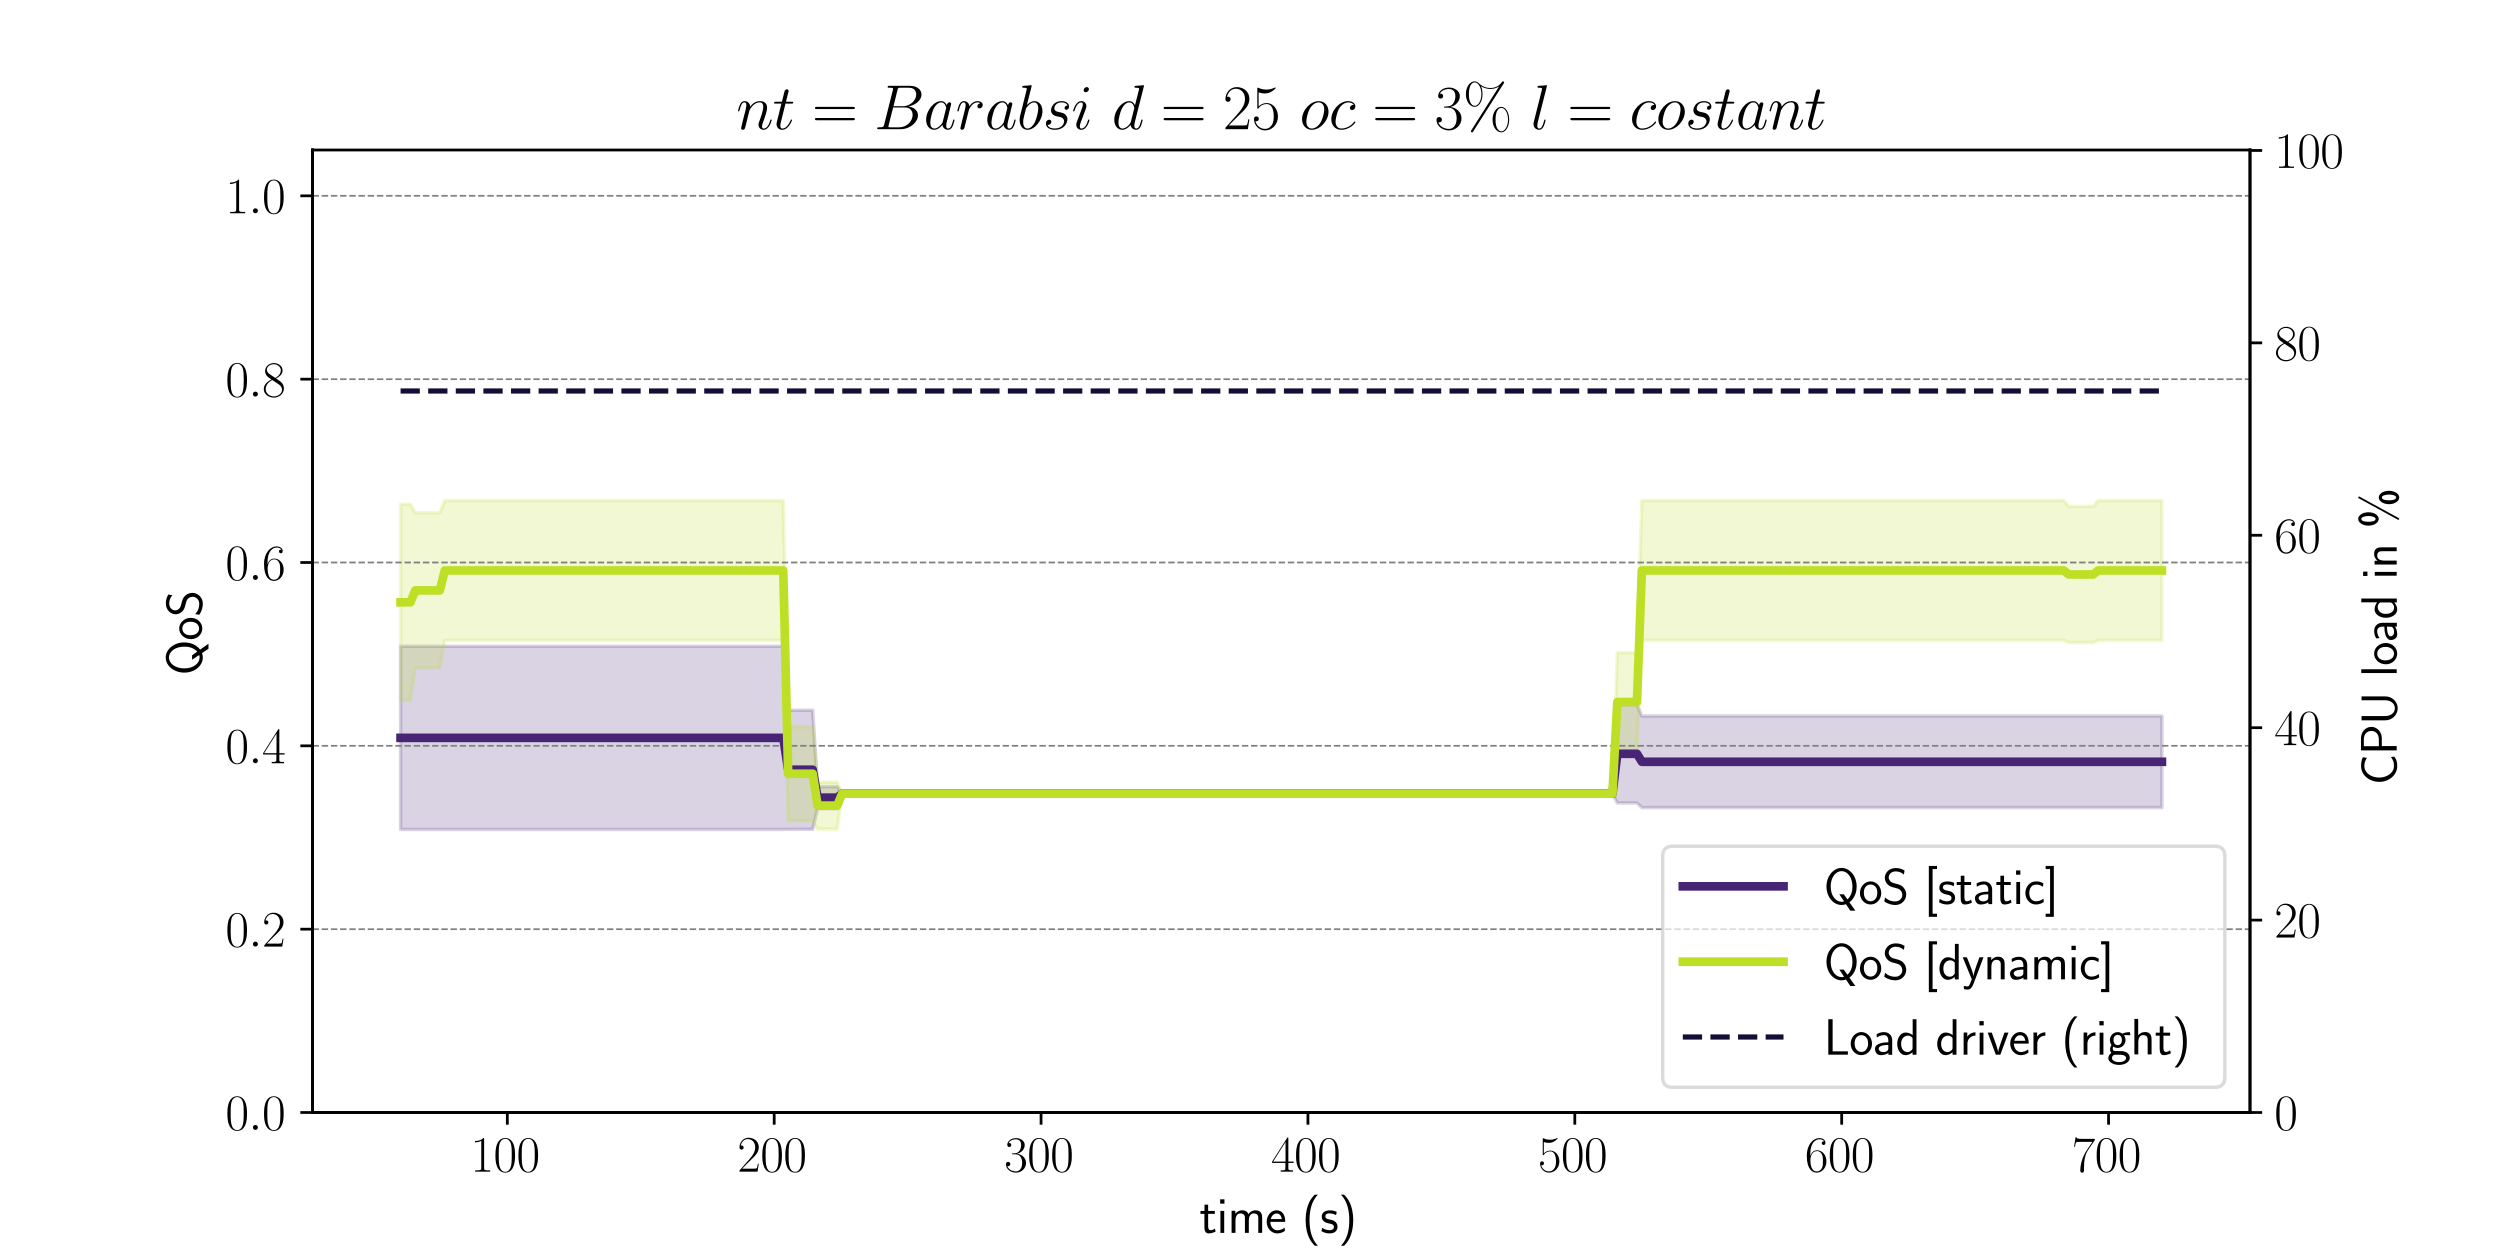 <?xml version="1.0" encoding="utf-8" standalone="no"?>
<!DOCTYPE svg PUBLIC "-//W3C//DTD SVG 1.1//EN"
  "http://www.w3.org/Graphics/SVG/1.1/DTD/svg11.dtd">
<svg xmlns:xlink="http://www.w3.org/1999/xlink" width="720pt" height="360pt" viewBox="0 0 720 360" xmlns="http://www.w3.org/2000/svg" version="1.1">
 <defs>
  <style type="text/css">*{stroke-linejoin: round; stroke-linecap: butt}</style>
 </defs>
 <g id="figure_1">
  <g id="patch_1">
   <path d="M 0 360 
L 720 360 
L 720 0 
L 0 0 
z
" style="fill: #ffffff"/>
  </g>
  <g id="axes_1">
   <g id="patch_2">
    <path d="M 90 320.4 
L 648 320.4 
L 648 43.2 
L 90 43.2 
z
" style="fill: #ffffff"/>
   </g>
   <g id="PolyCollection_1">
    <defs>
     <path id="m9da9ec9dff" d="M 115.364 -121.117 
L 115.364 -173.875 
L 116.777 -173.875 
L 118.19 -173.875 
L 119.603 -173.875 
L 121.016 -173.875 
L 122.429 -173.875 
L 123.842 -173.875 
L 125.255 -173.875 
L 126.668 -173.875 
L 128.081 -173.875 
L 129.494 -173.875 
L 130.907 -173.875 
L 132.32 -173.875 
L 133.733 -173.875 
L 135.146 -173.875 
L 136.559 -173.875 
L 137.972 -173.875 
L 139.385 -173.875 
L 140.798 -173.875 
L 142.211 -173.875 
L 143.624 -173.875 
L 145.037 -173.875 
L 146.45 -173.875 
L 147.863 -173.875 
L 149.276 -173.875 
L 150.689 -173.875 
L 152.102 -173.875 
L 153.515 -173.875 
L 154.928 -173.875 
L 156.341 -173.875 
L 157.754 -173.875 
L 159.167 -173.875 
L 160.58 -173.875 
L 161.993 -173.875 
L 163.406 -173.875 
L 164.819 -173.875 
L 166.232 -173.875 
L 167.645 -173.875 
L 169.058 -173.875 
L 170.471 -173.875 
L 171.884 -173.875 
L 173.297 -173.875 
L 174.71 -173.875 
L 176.123 -173.875 
L 177.536 -173.875 
L 178.949 -173.875 
L 180.362 -173.875 
L 181.775 -173.875 
L 183.188 -173.875 
L 184.601 -173.875 
L 186.014 -173.875 
L 187.427 -173.875 
L 188.84 -173.875 
L 190.253 -173.875 
L 191.666 -173.875 
L 193.08 -173.875 
L 194.493 -173.875 
L 195.906 -173.875 
L 197.319 -173.875 
L 198.732 -173.875 
L 200.145 -173.875 
L 201.558 -173.875 
L 202.971 -173.875 
L 204.384 -173.875 
L 205.797 -173.875 
L 207.21 -173.875 
L 208.623 -173.875 
L 210.036 -173.875 
L 211.449 -173.875 
L 212.862 -173.875 
L 214.275 -173.875 
L 215.688 -173.875 
L 217.101 -173.875 
L 218.514 -173.875 
L 219.927 -173.875 
L 221.34 -173.875 
L 222.753 -173.875 
L 224.166 -173.875 
L 225.579 -173.875 
L 226.992 -155.471 
L 228.405 -155.471 
L 229.818 -155.471 
L 231.231 -155.471 
L 232.644 -155.471 
L 234.057 -155.471 
L 235.47 -133.447 
L 236.883 -133.447 
L 238.296 -133.447 
L 239.709 -133.447 
L 241.122 -133.447 
L 242.535 -131.427 
L 243.948 -131.427 
L 245.361 -131.427 
L 246.774 -131.427 
L 248.187 -131.427 
L 249.6 -131.427 
L 251.013 -131.427 
L 252.426 -131.427 
L 253.839 -131.427 
L 255.252 -131.427 
L 256.665 -131.427 
L 258.078 -131.427 
L 259.491 -131.427 
L 260.904 -131.427 
L 262.317 -131.427 
L 263.73 -131.427 
L 265.143 -131.427 
L 266.556 -131.427 
L 267.969 -131.427 
L 269.382 -131.427 
L 270.795 -131.427 
L 272.208 -131.427 
L 273.621 -131.427 
L 275.034 -131.427 
L 276.447 -131.427 
L 277.86 -131.427 
L 279.273 -131.427 
L 280.687 -131.427 
L 282.1 -131.427 
L 283.513 -131.427 
L 284.926 -131.427 
L 286.339 -131.427 
L 287.752 -131.427 
L 289.165 -131.427 
L 290.578 -131.427 
L 291.991 -131.427 
L 293.404 -131.427 
L 294.817 -131.427 
L 296.23 -131.427 
L 297.643 -131.427 
L 299.056 -131.427 
L 300.469 -131.427 
L 301.882 -131.427 
L 303.295 -131.427 
L 304.708 -131.427 
L 306.121 -131.427 
L 307.534 -131.427 
L 308.947 -131.427 
L 310.36 -131.427 
L 311.773 -131.427 
L 313.186 -131.427 
L 314.599 -131.427 
L 316.012 -131.427 
L 317.425 -131.427 
L 318.838 -131.427 
L 320.251 -131.427 
L 321.664 -131.427 
L 323.077 -131.427 
L 324.49 -131.427 
L 325.903 -131.427 
L 327.316 -131.427 
L 328.729 -131.427 
L 330.142 -131.427 
L 331.555 -131.427 
L 332.968 -131.427 
L 334.381 -131.427 
L 335.794 -131.427 
L 337.207 -131.427 
L 338.62 -131.427 
L 340.033 -131.427 
L 341.446 -131.427 
L 342.859 -131.427 
L 344.272 -131.427 
L 345.685 -131.427 
L 347.098 -131.427 
L 348.511 -131.427 
L 349.924 -131.427 
L 351.337 -131.427 
L 352.75 -131.427 
L 354.163 -131.427 
L 355.576 -131.427 
L 356.989 -131.427 
L 358.402 -131.427 
L 359.815 -131.427 
L 361.228 -131.427 
L 362.641 -131.427 
L 364.054 -131.427 
L 365.467 -131.427 
L 366.88 -131.427 
L 368.293 -131.427 
L 369.707 -131.427 
L 371.12 -131.427 
L 372.533 -131.427 
L 373.946 -131.427 
L 375.359 -131.427 
L 376.772 -131.427 
L 378.185 -131.427 
L 379.598 -131.427 
L 381.011 -131.427 
L 382.424 -131.427 
L 383.837 -131.427 
L 385.25 -131.427 
L 386.663 -131.427 
L 388.076 -131.427 
L 389.489 -131.427 
L 390.902 -131.427 
L 392.315 -131.427 
L 393.728 -131.427 
L 395.141 -131.427 
L 396.554 -131.427 
L 397.967 -131.427 
L 399.38 -131.427 
L 400.793 -131.427 
L 402.206 -131.427 
L 403.619 -131.427 
L 405.032 -131.427 
L 406.445 -131.427 
L 407.858 -131.427 
L 409.271 -131.427 
L 410.684 -131.427 
L 412.097 -131.427 
L 413.51 -131.427 
L 414.923 -131.427 
L 416.336 -131.427 
L 417.749 -131.427 
L 419.162 -131.427 
L 420.575 -131.427 
L 421.988 -131.427 
L 423.401 -131.427 
L 424.814 -131.427 
L 426.227 -131.427 
L 427.64 -131.427 
L 429.053 -131.427 
L 430.466 -131.427 
L 431.879 -131.427 
L 433.292 -131.427 
L 434.705 -131.427 
L 436.118 -131.427 
L 437.531 -131.427 
L 438.944 -131.427 
L 440.357 -131.427 
L 441.77 -131.427 
L 443.183 -131.427 
L 444.596 -131.427 
L 446.009 -131.427 
L 447.422 -131.427 
L 448.835 -131.427 
L 450.248 -131.427 
L 451.661 -131.427 
L 453.074 -131.427 
L 454.487 -131.427 
L 455.9 -131.427 
L 457.313 -131.427 
L 458.727 -131.427 
L 460.14 -131.427 
L 461.553 -131.427 
L 462.966 -131.427 
L 464.379 -131.427 
L 465.792 -157.073 
L 467.205 -157.073 
L 468.618 -157.073 
L 470.031 -157.073 
L 471.444 -157.073 
L 472.857 -153.799 
L 474.27 -153.799 
L 475.683 -153.799 
L 477.096 -153.799 
L 478.509 -153.799 
L 479.922 -153.799 
L 481.335 -153.799 
L 482.748 -153.799 
L 484.161 -153.799 
L 485.574 -153.799 
L 486.987 -153.799 
L 488.4 -153.799 
L 489.813 -153.799 
L 491.226 -153.799 
L 492.639 -153.799 
L 494.052 -153.799 
L 495.465 -153.799 
L 496.878 -153.799 
L 498.291 -153.799 
L 499.704 -153.799 
L 501.117 -153.799 
L 502.53 -153.799 
L 503.943 -153.799 
L 505.356 -153.799 
L 506.769 -153.799 
L 508.182 -153.799 
L 509.595 -153.799 
L 511.008 -153.799 
L 512.421 -153.799 
L 513.834 -153.799 
L 515.247 -153.799 
L 516.66 -153.799 
L 518.073 -153.799 
L 519.486 -153.799 
L 520.899 -153.799 
L 522.312 -153.799 
L 523.725 -153.799 
L 525.138 -153.799 
L 526.551 -153.799 
L 527.964 -153.799 
L 529.377 -153.799 
L 530.79 -153.799 
L 532.203 -153.799 
L 533.616 -153.799 
L 535.029 -153.799 
L 536.442 -153.799 
L 537.855 -153.799 
L 539.268 -153.799 
L 540.681 -153.799 
L 542.094 -153.799 
L 543.507 -153.799 
L 544.92 -153.799 
L 546.334 -153.799 
L 547.747 -153.799 
L 549.16 -153.799 
L 550.573 -153.799 
L 551.986 -153.799 
L 553.399 -153.799 
L 554.812 -153.799 
L 556.225 -153.799 
L 557.638 -153.799 
L 559.051 -153.799 
L 560.464 -153.799 
L 561.877 -153.799 
L 563.29 -153.799 
L 564.703 -153.799 
L 566.116 -153.799 
L 567.529 -153.799 
L 568.942 -153.799 
L 570.355 -153.799 
L 571.768 -153.799 
L 573.181 -153.799 
L 574.594 -153.799 
L 576.007 -153.799 
L 577.42 -153.799 
L 578.833 -153.799 
L 580.246 -153.799 
L 581.659 -153.799 
L 583.072 -153.799 
L 584.485 -153.799 
L 585.898 -153.799 
L 587.311 -153.799 
L 588.724 -153.799 
L 590.137 -153.799 
L 591.55 -153.799 
L 592.963 -153.799 
L 594.376 -153.799 
L 595.789 -153.799 
L 597.202 -153.799 
L 598.615 -153.799 
L 600.028 -153.799 
L 601.441 -153.799 
L 602.854 -153.799 
L 604.267 -153.799 
L 605.68 -153.799 
L 607.093 -153.799 
L 608.506 -153.799 
L 609.919 -153.799 
L 611.332 -153.799 
L 612.745 -153.799 
L 614.158 -153.799 
L 615.571 -153.799 
L 616.984 -153.799 
L 618.397 -153.799 
L 619.81 -153.799 
L 621.223 -153.799 
L 622.636 -153.799 
L 622.636 -127.42 
L 622.636 -127.42 
L 621.223 -127.42 
L 619.81 -127.42 
L 618.397 -127.42 
L 616.984 -127.42 
L 615.571 -127.42 
L 614.158 -127.42 
L 612.745 -127.42 
L 611.332 -127.42 
L 609.919 -127.42 
L 608.506 -127.42 
L 607.093 -127.42 
L 605.68 -127.42 
L 604.267 -127.42 
L 602.854 -127.42 
L 601.441 -127.42 
L 600.028 -127.42 
L 598.615 -127.42 
L 597.202 -127.42 
L 595.789 -127.42 
L 594.376 -127.42 
L 592.963 -127.42 
L 591.55 -127.42 
L 590.137 -127.42 
L 588.724 -127.42 
L 587.311 -127.42 
L 585.898 -127.42 
L 584.485 -127.42 
L 583.072 -127.42 
L 581.659 -127.42 
L 580.246 -127.42 
L 578.833 -127.42 
L 577.42 -127.42 
L 576.007 -127.42 
L 574.594 -127.42 
L 573.181 -127.42 
L 571.768 -127.42 
L 570.355 -127.42 
L 568.942 -127.42 
L 567.529 -127.42 
L 566.116 -127.42 
L 564.703 -127.42 
L 563.29 -127.42 
L 561.877 -127.42 
L 560.464 -127.42 
L 559.051 -127.42 
L 557.638 -127.42 
L 556.225 -127.42 
L 554.812 -127.42 
L 553.399 -127.42 
L 551.986 -127.42 
L 550.573 -127.42 
L 549.16 -127.42 
L 547.747 -127.42 
L 546.334 -127.42 
L 544.92 -127.42 
L 543.507 -127.42 
L 542.094 -127.42 
L 540.681 -127.42 
L 539.268 -127.42 
L 537.855 -127.42 
L 536.442 -127.42 
L 535.029 -127.42 
L 533.616 -127.42 
L 532.203 -127.42 
L 530.79 -127.42 
L 529.377 -127.42 
L 527.964 -127.42 
L 526.551 -127.42 
L 525.138 -127.42 
L 523.725 -127.42 
L 522.312 -127.42 
L 520.899 -127.42 
L 519.486 -127.42 
L 518.073 -127.42 
L 516.66 -127.42 
L 515.247 -127.42 
L 513.834 -127.42 
L 512.421 -127.42 
L 511.008 -127.42 
L 509.595 -127.42 
L 508.182 -127.42 
L 506.769 -127.42 
L 505.356 -127.42 
L 503.943 -127.42 
L 502.53 -127.42 
L 501.117 -127.42 
L 499.704 -127.42 
L 498.291 -127.42 
L 496.878 -127.42 
L 495.465 -127.42 
L 494.052 -127.42 
L 492.639 -127.42 
L 491.226 -127.42 
L 489.813 -127.42 
L 488.4 -127.42 
L 486.987 -127.42 
L 485.574 -127.42 
L 484.161 -127.42 
L 482.748 -127.42 
L 481.335 -127.42 
L 479.922 -127.42 
L 478.509 -127.42 
L 477.096 -127.42 
L 475.683 -127.42 
L 474.27 -127.42 
L 472.857 -127.42 
L 471.444 -128.737 
L 470.031 -128.737 
L 468.618 -128.737 
L 467.205 -128.737 
L 465.792 -128.737 
L 464.379 -131.427 
L 462.966 -131.427 
L 461.553 -131.427 
L 460.14 -131.427 
L 458.727 -131.427 
L 457.313 -131.427 
L 455.9 -131.427 
L 454.487 -131.427 
L 453.074 -131.427 
L 451.661 -131.427 
L 450.248 -131.427 
L 448.835 -131.427 
L 447.422 -131.427 
L 446.009 -131.427 
L 444.596 -131.427 
L 443.183 -131.427 
L 441.77 -131.427 
L 440.357 -131.427 
L 438.944 -131.427 
L 437.531 -131.427 
L 436.118 -131.427 
L 434.705 -131.427 
L 433.292 -131.427 
L 431.879 -131.427 
L 430.466 -131.427 
L 429.053 -131.427 
L 427.64 -131.427 
L 426.227 -131.427 
L 424.814 -131.427 
L 423.401 -131.427 
L 421.988 -131.427 
L 420.575 -131.427 
L 419.162 -131.427 
L 417.749 -131.427 
L 416.336 -131.427 
L 414.923 -131.427 
L 413.51 -131.427 
L 412.097 -131.427 
L 410.684 -131.427 
L 409.271 -131.427 
L 407.858 -131.427 
L 406.445 -131.427 
L 405.032 -131.427 
L 403.619 -131.427 
L 402.206 -131.427 
L 400.793 -131.427 
L 399.38 -131.427 
L 397.967 -131.427 
L 396.554 -131.427 
L 395.141 -131.427 
L 393.728 -131.427 
L 392.315 -131.427 
L 390.902 -131.427 
L 389.489 -131.427 
L 388.076 -131.427 
L 386.663 -131.427 
L 385.25 -131.427 
L 383.837 -131.427 
L 382.424 -131.427 
L 381.011 -131.427 
L 379.598 -131.427 
L 378.185 -131.427 
L 376.772 -131.427 
L 375.359 -131.427 
L 373.946 -131.427 
L 372.533 -131.427 
L 371.12 -131.427 
L 369.707 -131.427 
L 368.293 -131.427 
L 366.88 -131.427 
L 365.467 -131.427 
L 364.054 -131.427 
L 362.641 -131.427 
L 361.228 -131.427 
L 359.815 -131.427 
L 358.402 -131.427 
L 356.989 -131.427 
L 355.576 -131.427 
L 354.163 -131.427 
L 352.75 -131.427 
L 351.337 -131.427 
L 349.924 -131.427 
L 348.511 -131.427 
L 347.098 -131.427 
L 345.685 -131.427 
L 344.272 -131.427 
L 342.859 -131.427 
L 341.446 -131.427 
L 340.033 -131.427 
L 338.62 -131.427 
L 337.207 -131.427 
L 335.794 -131.427 
L 334.381 -131.427 
L 332.968 -131.427 
L 331.555 -131.427 
L 330.142 -131.427 
L 328.729 -131.427 
L 327.316 -131.427 
L 325.903 -131.427 
L 324.49 -131.427 
L 323.077 -131.427 
L 321.664 -131.427 
L 320.251 -131.427 
L 318.838 -131.427 
L 317.425 -131.427 
L 316.012 -131.427 
L 314.599 -131.427 
L 313.186 -131.427 
L 311.773 -131.427 
L 310.36 -131.427 
L 308.947 -131.427 
L 307.534 -131.427 
L 306.121 -131.427 
L 304.708 -131.427 
L 303.295 -131.427 
L 301.882 -131.427 
L 300.469 -131.427 
L 299.056 -131.427 
L 297.643 -131.427 
L 296.23 -131.427 
L 294.817 -131.427 
L 293.404 -131.427 
L 291.991 -131.427 
L 290.578 -131.427 
L 289.165 -131.427 
L 287.752 -131.427 
L 286.339 -131.427 
L 284.926 -131.427 
L 283.513 -131.427 
L 282.1 -131.427 
L 280.687 -131.427 
L 279.273 -131.427 
L 277.86 -131.427 
L 276.447 -131.427 
L 275.034 -131.427 
L 273.621 -131.427 
L 272.208 -131.427 
L 270.795 -131.427 
L 269.382 -131.427 
L 267.969 -131.427 
L 266.556 -131.427 
L 265.143 -131.427 
L 263.73 -131.427 
L 262.317 -131.427 
L 260.904 -131.427 
L 259.491 -131.427 
L 258.078 -131.427 
L 256.665 -131.427 
L 255.252 -131.427 
L 253.839 -131.427 
L 252.426 -131.427 
L 251.013 -131.427 
L 249.6 -131.427 
L 248.187 -131.427 
L 246.774 -131.427 
L 245.361 -131.427 
L 243.948 -131.427 
L 242.535 -131.427 
L 241.122 -127.111 
L 239.709 -127.111 
L 238.296 -127.111 
L 236.883 -127.111 
L 235.47 -127.111 
L 234.057 -121.155 
L 232.644 -121.155 
L 231.231 -121.155 
L 229.818 -121.155 
L 228.405 -121.155 
L 226.992 -121.155 
L 225.579 -121.117 
L 224.166 -121.117 
L 222.753 -121.117 
L 221.34 -121.117 
L 219.927 -121.117 
L 218.514 -121.117 
L 217.101 -121.117 
L 215.688 -121.117 
L 214.275 -121.117 
L 212.862 -121.117 
L 211.449 -121.117 
L 210.036 -121.117 
L 208.623 -121.117 
L 207.21 -121.117 
L 205.797 -121.117 
L 204.384 -121.117 
L 202.971 -121.117 
L 201.558 -121.117 
L 200.145 -121.117 
L 198.732 -121.117 
L 197.319 -121.117 
L 195.906 -121.117 
L 194.493 -121.117 
L 193.08 -121.117 
L 191.666 -121.117 
L 190.253 -121.117 
L 188.84 -121.117 
L 187.427 -121.117 
L 186.014 -121.117 
L 184.601 -121.117 
L 183.188 -121.117 
L 181.775 -121.117 
L 180.362 -121.117 
L 178.949 -121.117 
L 177.536 -121.117 
L 176.123 -121.117 
L 174.71 -121.117 
L 173.297 -121.117 
L 171.884 -121.117 
L 170.471 -121.117 
L 169.058 -121.117 
L 167.645 -121.117 
L 166.232 -121.117 
L 164.819 -121.117 
L 163.406 -121.117 
L 161.993 -121.117 
L 160.58 -121.117 
L 159.167 -121.117 
L 157.754 -121.117 
L 156.341 -121.117 
L 154.928 -121.117 
L 153.515 -121.117 
L 152.102 -121.117 
L 150.689 -121.117 
L 149.276 -121.117 
L 147.863 -121.117 
L 146.45 -121.117 
L 145.037 -121.117 
L 143.624 -121.117 
L 142.211 -121.117 
L 140.798 -121.117 
L 139.385 -121.117 
L 137.972 -121.117 
L 136.559 -121.117 
L 135.146 -121.117 
L 133.733 -121.117 
L 132.32 -121.117 
L 130.907 -121.117 
L 129.494 -121.117 
L 128.081 -121.117 
L 126.668 -121.117 
L 125.255 -121.117 
L 123.842 -121.117 
L 122.429 -121.117 
L 121.016 -121.117 
L 119.603 -121.117 
L 118.19 -121.117 
L 116.777 -121.117 
L 115.364 -121.117 
z
" style="stroke: #482475; stroke-opacity: 0.2"/>
    </defs>
    <g clip-path="url(#pd91cd174c9)">
     <use xlink:href="#m9da9ec9dff" x="0" y="360" style="fill: #482475; fill-opacity: 0.2; stroke: #482475; stroke-opacity: 0.2"/>
    </g>
   </g>
   <g id="PolyCollection_2">
    <defs>
     <path id="mf6ea633bde" d="M 115.364 -158.265 
L 115.364 -214.778 
L 116.777 -214.778 
L 118.19 -214.778 
L 119.603 -212.341 
L 121.016 -212.341 
L 122.429 -212.341 
L 123.842 -212.341 
L 125.255 -212.341 
L 126.668 -212.341 
L 128.081 -215.851 
L 129.494 -215.851 
L 130.907 -215.851 
L 132.32 -215.851 
L 133.733 -215.851 
L 135.146 -215.851 
L 136.559 -215.851 
L 137.972 -215.851 
L 139.385 -215.851 
L 140.798 -215.851 
L 142.211 -215.851 
L 143.624 -215.851 
L 145.037 -215.851 
L 146.45 -215.851 
L 147.863 -215.851 
L 149.276 -215.851 
L 150.689 -215.851 
L 152.102 -215.851 
L 153.515 -215.851 
L 154.928 -215.851 
L 156.341 -215.851 
L 157.754 -215.851 
L 159.167 -215.851 
L 160.58 -215.851 
L 161.993 -215.851 
L 163.406 -215.851 
L 164.819 -215.851 
L 166.232 -215.851 
L 167.645 -215.851 
L 169.058 -215.851 
L 170.471 -215.851 
L 171.884 -215.851 
L 173.297 -215.851 
L 174.71 -215.851 
L 176.123 -215.851 
L 177.536 -215.851 
L 178.949 -215.851 
L 180.362 -215.851 
L 181.775 -215.851 
L 183.188 -215.851 
L 184.601 -215.851 
L 186.014 -215.851 
L 187.427 -215.851 
L 188.84 -215.851 
L 190.253 -215.851 
L 191.666 -215.851 
L 193.08 -215.851 
L 194.493 -215.851 
L 195.906 -215.851 
L 197.319 -215.851 
L 198.732 -215.851 
L 200.145 -215.851 
L 201.558 -215.851 
L 202.971 -215.851 
L 204.384 -215.851 
L 205.797 -215.851 
L 207.21 -215.851 
L 208.623 -215.851 
L 210.036 -215.851 
L 211.449 -215.851 
L 212.862 -215.851 
L 214.275 -215.851 
L 215.688 -215.851 
L 217.101 -215.851 
L 218.514 -215.851 
L 219.927 -215.851 
L 221.34 -215.851 
L 222.753 -215.851 
L 224.166 -215.851 
L 225.579 -215.851 
L 226.992 -150.73 
L 228.405 -150.73 
L 229.818 -150.73 
L 231.231 -150.73 
L 232.644 -150.73 
L 234.057 -150.73 
L 235.47 -134.745 
L 236.883 -134.745 
L 238.296 -134.745 
L 239.709 -134.745 
L 241.122 -134.745 
L 242.535 -131.427 
L 243.948 -131.427 
L 245.361 -131.427 
L 246.774 -131.427 
L 248.187 -131.427 
L 249.6 -131.427 
L 251.013 -131.427 
L 252.426 -131.427 
L 253.839 -131.427 
L 255.252 -131.427 
L 256.665 -131.427 
L 258.078 -131.427 
L 259.491 -131.427 
L 260.904 -131.427 
L 262.317 -131.427 
L 263.73 -131.427 
L 265.143 -131.427 
L 266.556 -131.427 
L 267.969 -131.427 
L 269.382 -131.427 
L 270.795 -131.427 
L 272.208 -131.427 
L 273.621 -131.427 
L 275.034 -131.427 
L 276.447 -131.427 
L 277.86 -131.427 
L 279.273 -131.427 
L 280.687 -131.427 
L 282.1 -131.427 
L 283.513 -131.427 
L 284.926 -131.427 
L 286.339 -131.427 
L 287.752 -131.427 
L 289.165 -131.427 
L 290.578 -131.427 
L 291.991 -131.427 
L 293.404 -131.427 
L 294.817 -131.427 
L 296.23 -131.427 
L 297.643 -131.427 
L 299.056 -131.427 
L 300.469 -131.427 
L 301.882 -131.427 
L 303.295 -131.427 
L 304.708 -131.427 
L 306.121 -131.427 
L 307.534 -131.427 
L 308.947 -131.427 
L 310.36 -131.427 
L 311.773 -131.427 
L 313.186 -131.427 
L 314.599 -131.427 
L 316.012 -131.427 
L 317.425 -131.427 
L 318.838 -131.427 
L 320.251 -131.427 
L 321.664 -131.427 
L 323.077 -131.427 
L 324.49 -131.427 
L 325.903 -131.427 
L 327.316 -131.427 
L 328.729 -131.427 
L 330.142 -131.427 
L 331.555 -131.427 
L 332.968 -131.427 
L 334.381 -131.427 
L 335.794 -131.427 
L 337.207 -131.427 
L 338.62 -131.427 
L 340.033 -131.427 
L 341.446 -131.427 
L 342.859 -131.427 
L 344.272 -131.427 
L 345.685 -131.427 
L 347.098 -131.427 
L 348.511 -131.427 
L 349.924 -131.427 
L 351.337 -131.427 
L 352.75 -131.427 
L 354.163 -131.427 
L 355.576 -131.427 
L 356.989 -131.427 
L 358.402 -131.427 
L 359.815 -131.427 
L 361.228 -131.427 
L 362.641 -131.427 
L 364.054 -131.427 
L 365.467 -131.427 
L 366.88 -131.427 
L 368.293 -131.427 
L 369.707 -131.427 
L 371.12 -131.427 
L 372.533 -131.427 
L 373.946 -131.427 
L 375.359 -131.427 
L 376.772 -131.427 
L 378.185 -131.427 
L 379.598 -131.427 
L 381.011 -131.427 
L 382.424 -131.427 
L 383.837 -131.427 
L 385.25 -131.427 
L 386.663 -131.427 
L 388.076 -131.427 
L 389.489 -131.427 
L 390.902 -131.427 
L 392.315 -131.427 
L 393.728 -131.427 
L 395.141 -131.427 
L 396.554 -131.427 
L 397.967 -131.427 
L 399.38 -131.427 
L 400.793 -131.427 
L 402.206 -131.427 
L 403.619 -131.427 
L 405.032 -131.427 
L 406.445 -131.427 
L 407.858 -131.427 
L 409.271 -131.427 
L 410.684 -131.427 
L 412.097 -131.427 
L 413.51 -131.427 
L 414.923 -131.427 
L 416.336 -131.427 
L 417.749 -131.427 
L 419.162 -131.427 
L 420.575 -131.427 
L 421.988 -131.427 
L 423.401 -131.427 
L 424.814 -131.427 
L 426.227 -131.427 
L 427.64 -131.427 
L 429.053 -131.427 
L 430.466 -131.427 
L 431.879 -131.427 
L 433.292 -131.427 
L 434.705 -131.427 
L 436.118 -131.427 
L 437.531 -131.427 
L 438.944 -131.427 
L 440.357 -131.427 
L 441.77 -131.427 
L 443.183 -131.427 
L 444.596 -131.427 
L 446.009 -131.427 
L 447.422 -131.427 
L 448.835 -131.427 
L 450.248 -131.427 
L 451.661 -131.427 
L 453.074 -131.427 
L 454.487 -131.427 
L 455.9 -131.427 
L 457.313 -131.427 
L 458.727 -131.427 
L 460.14 -131.427 
L 461.553 -131.427 
L 462.966 -131.427 
L 464.379 -131.427 
L 465.792 -172.033 
L 467.205 -172.033 
L 468.618 -172.033 
L 470.031 -172.033 
L 471.444 -172.033 
L 472.857 -215.851 
L 474.27 -215.851 
L 475.683 -215.851 
L 477.096 -215.851 
L 478.509 -215.851 
L 479.922 -215.851 
L 481.335 -215.851 
L 482.748 -215.851 
L 484.161 -215.851 
L 485.574 -215.851 
L 486.987 -215.851 
L 488.4 -215.851 
L 489.813 -215.851 
L 491.226 -215.851 
L 492.639 -215.851 
L 494.052 -215.851 
L 495.465 -215.851 
L 496.878 -215.851 
L 498.291 -215.851 
L 499.704 -215.851 
L 501.117 -215.851 
L 502.53 -215.851 
L 503.943 -215.851 
L 505.356 -215.851 
L 506.769 -215.851 
L 508.182 -215.851 
L 509.595 -215.851 
L 511.008 -215.851 
L 512.421 -215.851 
L 513.834 -215.851 
L 515.247 -215.851 
L 516.66 -215.851 
L 518.073 -215.851 
L 519.486 -215.851 
L 520.899 -215.851 
L 522.312 -215.851 
L 523.725 -215.851 
L 525.138 -215.851 
L 526.551 -215.851 
L 527.964 -215.851 
L 529.377 -215.851 
L 530.79 -215.851 
L 532.203 -215.851 
L 533.616 -215.851 
L 535.029 -215.851 
L 536.442 -215.851 
L 537.855 -215.851 
L 539.268 -215.851 
L 540.681 -215.851 
L 542.094 -215.851 
L 543.507 -215.851 
L 544.92 -215.851 
L 546.334 -215.851 
L 547.747 -215.851 
L 549.16 -215.851 
L 550.573 -215.851 
L 551.986 -215.851 
L 553.399 -215.851 
L 554.812 -215.851 
L 556.225 -215.851 
L 557.638 -215.851 
L 559.051 -215.851 
L 560.464 -215.851 
L 561.877 -215.851 
L 563.29 -215.851 
L 564.703 -215.851 
L 566.116 -215.851 
L 567.529 -215.851 
L 568.942 -215.851 
L 570.355 -215.851 
L 571.768 -215.851 
L 573.181 -215.851 
L 574.594 -215.851 
L 576.007 -215.851 
L 577.42 -215.851 
L 578.833 -215.851 
L 580.246 -215.851 
L 581.659 -215.851 
L 583.072 -215.851 
L 584.485 -215.851 
L 585.898 -215.851 
L 587.311 -215.851 
L 588.724 -215.851 
L 590.137 -215.851 
L 591.55 -215.851 
L 592.963 -215.851 
L 594.376 -215.851 
L 595.789 -214.171 
L 597.202 -214.171 
L 598.615 -214.171 
L 600.028 -214.171 
L 601.441 -214.171 
L 602.854 -214.171 
L 604.267 -215.851 
L 605.68 -215.851 
L 607.093 -215.851 
L 608.506 -215.851 
L 609.919 -215.851 
L 611.332 -215.851 
L 612.745 -215.851 
L 614.158 -215.851 
L 615.571 -215.851 
L 616.984 -215.851 
L 618.397 -215.851 
L 619.81 -215.851 
L 621.223 -215.851 
L 622.636 -215.851 
L 622.636 -175.557 
L 622.636 -175.557 
L 621.223 -175.557 
L 619.81 -175.557 
L 618.397 -175.557 
L 616.984 -175.557 
L 615.571 -175.557 
L 614.158 -175.557 
L 612.745 -175.557 
L 611.332 -175.557 
L 609.919 -175.557 
L 608.506 -175.557 
L 607.093 -175.557 
L 605.68 -175.557 
L 604.267 -175.557 
L 602.854 -174.942 
L 601.441 -174.942 
L 600.028 -174.942 
L 598.615 -174.942 
L 597.202 -174.942 
L 595.789 -174.942 
L 594.376 -175.557 
L 592.963 -175.557 
L 591.55 -175.557 
L 590.137 -175.557 
L 588.724 -175.557 
L 587.311 -175.557 
L 585.898 -175.557 
L 584.485 -175.557 
L 583.072 -175.557 
L 581.659 -175.557 
L 580.246 -175.557 
L 578.833 -175.557 
L 577.42 -175.557 
L 576.007 -175.557 
L 574.594 -175.557 
L 573.181 -175.557 
L 571.768 -175.557 
L 570.355 -175.557 
L 568.942 -175.557 
L 567.529 -175.557 
L 566.116 -175.557 
L 564.703 -175.557 
L 563.29 -175.557 
L 561.877 -175.557 
L 560.464 -175.557 
L 559.051 -175.557 
L 557.638 -175.557 
L 556.225 -175.557 
L 554.812 -175.557 
L 553.399 -175.557 
L 551.986 -175.557 
L 550.573 -175.557 
L 549.16 -175.557 
L 547.747 -175.557 
L 546.334 -175.557 
L 544.92 -175.557 
L 543.507 -175.557 
L 542.094 -175.557 
L 540.681 -175.557 
L 539.268 -175.557 
L 537.855 -175.557 
L 536.442 -175.557 
L 535.029 -175.557 
L 533.616 -175.557 
L 532.203 -175.557 
L 530.79 -175.557 
L 529.377 -175.557 
L 527.964 -175.557 
L 526.551 -175.557 
L 525.138 -175.557 
L 523.725 -175.557 
L 522.312 -175.557 
L 520.899 -175.557 
L 519.486 -175.557 
L 518.073 -175.557 
L 516.66 -175.557 
L 515.247 -175.557 
L 513.834 -175.557 
L 512.421 -175.557 
L 511.008 -175.557 
L 509.595 -175.557 
L 508.182 -175.557 
L 506.769 -175.557 
L 505.356 -175.557 
L 503.943 -175.557 
L 502.53 -175.557 
L 501.117 -175.557 
L 499.704 -175.557 
L 498.291 -175.557 
L 496.878 -175.557 
L 495.465 -175.557 
L 494.052 -175.557 
L 492.639 -175.557 
L 491.226 -175.557 
L 489.813 -175.557 
L 488.4 -175.557 
L 486.987 -175.557 
L 485.574 -175.557 
L 484.161 -175.557 
L 482.748 -175.557 
L 481.335 -175.557 
L 479.922 -175.557 
L 478.509 -175.557 
L 477.096 -175.557 
L 475.683 -175.557 
L 474.27 -175.557 
L 472.857 -175.557 
L 471.444 -143.619 
L 470.031 -143.619 
L 468.618 -143.619 
L 467.205 -143.619 
L 465.792 -143.619 
L 464.379 -131.427 
L 462.966 -131.427 
L 461.553 -131.427 
L 460.14 -131.427 
L 458.727 -131.427 
L 457.313 -131.427 
L 455.9 -131.427 
L 454.487 -131.427 
L 453.074 -131.427 
L 451.661 -131.427 
L 450.248 -131.427 
L 448.835 -131.427 
L 447.422 -131.427 
L 446.009 -131.427 
L 444.596 -131.427 
L 443.183 -131.427 
L 441.77 -131.427 
L 440.357 -131.427 
L 438.944 -131.427 
L 437.531 -131.427 
L 436.118 -131.427 
L 434.705 -131.427 
L 433.292 -131.427 
L 431.879 -131.427 
L 430.466 -131.427 
L 429.053 -131.427 
L 427.64 -131.427 
L 426.227 -131.427 
L 424.814 -131.427 
L 423.401 -131.427 
L 421.988 -131.427 
L 420.575 -131.427 
L 419.162 -131.427 
L 417.749 -131.427 
L 416.336 -131.427 
L 414.923 -131.427 
L 413.51 -131.427 
L 412.097 -131.427 
L 410.684 -131.427 
L 409.271 -131.427 
L 407.858 -131.427 
L 406.445 -131.427 
L 405.032 -131.427 
L 403.619 -131.427 
L 402.206 -131.427 
L 400.793 -131.427 
L 399.38 -131.427 
L 397.967 -131.427 
L 396.554 -131.427 
L 395.141 -131.427 
L 393.728 -131.427 
L 392.315 -131.427 
L 390.902 -131.427 
L 389.489 -131.427 
L 388.076 -131.427 
L 386.663 -131.427 
L 385.25 -131.427 
L 383.837 -131.427 
L 382.424 -131.427 
L 381.011 -131.427 
L 379.598 -131.427 
L 378.185 -131.427 
L 376.772 -131.427 
L 375.359 -131.427 
L 373.946 -131.427 
L 372.533 -131.427 
L 371.12 -131.427 
L 369.707 -131.427 
L 368.293 -131.427 
L 366.88 -131.427 
L 365.467 -131.427 
L 364.054 -131.427 
L 362.641 -131.427 
L 361.228 -131.427 
L 359.815 -131.427 
L 358.402 -131.427 
L 356.989 -131.427 
L 355.576 -131.427 
L 354.163 -131.427 
L 352.75 -131.427 
L 351.337 -131.427 
L 349.924 -131.427 
L 348.511 -131.427 
L 347.098 -131.427 
L 345.685 -131.427 
L 344.272 -131.427 
L 342.859 -131.427 
L 341.446 -131.427 
L 340.033 -131.427 
L 338.62 -131.427 
L 337.207 -131.427 
L 335.794 -131.427 
L 334.381 -131.427 
L 332.968 -131.427 
L 331.555 -131.427 
L 330.142 -131.427 
L 328.729 -131.427 
L 327.316 -131.427 
L 325.903 -131.427 
L 324.49 -131.427 
L 323.077 -131.427 
L 321.664 -131.427 
L 320.251 -131.427 
L 318.838 -131.427 
L 317.425 -131.427 
L 316.012 -131.427 
L 314.599 -131.427 
L 313.186 -131.427 
L 311.773 -131.427 
L 310.36 -131.427 
L 308.947 -131.427 
L 307.534 -131.427 
L 306.121 -131.427 
L 304.708 -131.427 
L 303.295 -131.427 
L 301.882 -131.427 
L 300.469 -131.427 
L 299.056 -131.427 
L 297.643 -131.427 
L 296.23 -131.427 
L 294.817 -131.427 
L 293.404 -131.427 
L 291.991 -131.427 
L 290.578 -131.427 
L 289.165 -131.427 
L 287.752 -131.427 
L 286.339 -131.427 
L 284.926 -131.427 
L 283.513 -131.427 
L 282.1 -131.427 
L 280.687 -131.427 
L 279.273 -131.427 
L 277.86 -131.427 
L 276.447 -131.427 
L 275.034 -131.427 
L 273.621 -131.427 
L 272.208 -131.427 
L 270.795 -131.427 
L 269.382 -131.427 
L 267.969 -131.427 
L 266.556 -131.427 
L 265.143 -131.427 
L 263.73 -131.427 
L 262.317 -131.427 
L 260.904 -131.427 
L 259.491 -131.427 
L 258.078 -131.427 
L 256.665 -131.427 
L 255.252 -131.427 
L 253.839 -131.427 
L 252.426 -131.427 
L 251.013 -131.427 
L 249.6 -131.427 
L 248.187 -131.427 
L 246.774 -131.427 
L 245.361 -131.427 
L 243.948 -131.427 
L 242.535 -131.427 
L 241.122 -121.222 
L 239.709 -121.222 
L 238.296 -121.222 
L 236.883 -121.222 
L 235.47 -121.222 
L 234.057 -123.601 
L 232.644 -123.601 
L 231.231 -123.601 
L 229.818 -123.601 
L 228.405 -123.601 
L 226.992 -123.601 
L 225.579 -175.557 
L 224.166 -175.557 
L 222.753 -175.557 
L 221.34 -175.557 
L 219.927 -175.557 
L 218.514 -175.557 
L 217.101 -175.557 
L 215.688 -175.557 
L 214.275 -175.557 
L 212.862 -175.557 
L 211.449 -175.557 
L 210.036 -175.557 
L 208.623 -175.557 
L 207.21 -175.557 
L 205.797 -175.557 
L 204.384 -175.557 
L 202.971 -175.557 
L 201.558 -175.557 
L 200.145 -175.557 
L 198.732 -175.557 
L 197.319 -175.557 
L 195.906 -175.557 
L 194.493 -175.557 
L 193.08 -175.557 
L 191.666 -175.557 
L 190.253 -175.557 
L 188.84 -175.557 
L 187.427 -175.557 
L 186.014 -175.557 
L 184.601 -175.557 
L 183.188 -175.557 
L 181.775 -175.557 
L 180.362 -175.557 
L 178.949 -175.557 
L 177.536 -175.557 
L 176.123 -175.557 
L 174.71 -175.557 
L 173.297 -175.557 
L 171.884 -175.557 
L 170.471 -175.557 
L 169.058 -175.557 
L 167.645 -175.557 
L 166.232 -175.557 
L 164.819 -175.557 
L 163.406 -175.557 
L 161.993 -175.557 
L 160.58 -175.557 
L 159.167 -175.557 
L 157.754 -175.557 
L 156.341 -175.557 
L 154.928 -175.557 
L 153.515 -175.557 
L 152.102 -175.557 
L 150.689 -175.557 
L 149.276 -175.557 
L 147.863 -175.557 
L 146.45 -175.557 
L 145.037 -175.557 
L 143.624 -175.557 
L 142.211 -175.557 
L 140.798 -175.557 
L 139.385 -175.557 
L 137.972 -175.557 
L 136.559 -175.557 
L 135.146 -175.557 
L 133.733 -175.557 
L 132.32 -175.557 
L 130.907 -175.557 
L 129.494 -175.557 
L 128.081 -175.557 
L 126.668 -167.589 
L 125.255 -167.589 
L 123.842 -167.589 
L 122.429 -167.589 
L 121.016 -167.589 
L 119.603 -167.589 
L 118.19 -158.265 
L 116.777 -158.265 
L 115.364 -158.265 
z
" style="stroke: #bddf26; stroke-opacity: 0.2"/>
    </defs>
    <g clip-path="url(#pd91cd174c9)">
     <use xlink:href="#mf6ea633bde" x="0" y="360" style="fill: #bddf26; fill-opacity: 0.2; stroke: #bddf26; stroke-opacity: 0.2"/>
    </g>
   </g>
   <g id="matplotlib.axis_1">
    <g id="xtick_1">
     <g id="line2d_1">
      <defs>
       <path id="m3f080004be" d="M 0 0 
L 0 3.5 
" style="stroke: #000000; stroke-width: 0.8"/>
      </defs>
      <g>
       <use xlink:href="#m3f080004be" x="146.107" y="320.4" style="stroke: #000000; stroke-width: 0.8"/>
      </g>
     </g>
     <g id="text_1">
      <!-- $\mathdefault{100}$ -->
      <g transform="translate(135.499 337.432) scale(0.145 -0.145)">
       <defs>
        <path id="CMR17-31" d="M 1702 4058 
C 1702 4192 1696 4192 1606 4192 
C 1357 3916 979 3827 621 3827 
C 602 3827 570 3827 563 3808 
C 557 3795 557 3782 557 3648 
C 755 3648 1088 3686 1344 3839 
L 1344 461 
C 1344 236 1331 160 781 160 
L 589 160 
L 589 0 
C 896 0 1216 0 1523 0 
C 1830 0 2150 0 2458 0 
L 2458 160 
L 2266 160 
C 1715 160 1702 230 1702 458 
L 1702 4058 
z
" transform="scale(0.016)"/>
        <path id="CMR17-30" d="M 2688 2025 
C 2688 2416 2682 3080 2413 3591 
C 2176 4039 1798 4198 1466 4198 
C 1158 4198 768 4058 525 3597 
C 269 3118 243 2524 243 2025 
C 243 1661 250 1106 448 619 
C 723 -39 1216 -128 1466 -128 
C 1760 -128 2208 -7 2470 600 
C 2662 1042 2688 1559 2688 2025 
z
M 1466 -26 
C 1056 -26 813 325 723 812 
C 653 1188 653 1738 653 2096 
C 653 2588 653 2997 736 3387 
C 858 3929 1216 4096 1466 4096 
C 1728 4096 2067 3923 2189 3400 
C 2272 3036 2278 2607 2278 2096 
C 2278 1680 2278 1169 2202 792 
C 2067 95 1690 -26 1466 -26 
z
" transform="scale(0.016)"/>
       </defs>
       <use xlink:href="#CMR17-31" transform="scale(0.996)"/>
       <use xlink:href="#CMR17-30" transform="translate(45.69 0) scale(0.996)"/>
       <use xlink:href="#CMR17-30" transform="translate(91.381 0) scale(0.996)"/>
      </g>
     </g>
    </g>
    <g id="xtick_2">
     <g id="line2d_2">
      <g>
       <use xlink:href="#m3f080004be" x="222.967" y="320.4" style="stroke: #000000; stroke-width: 0.8"/>
      </g>
     </g>
     <g id="text_2">
      <!-- $\mathdefault{200}$ -->
      <g transform="translate(212.358 337.432) scale(0.145 -0.145)">
       <defs>
        <path id="CMR17-32" d="M 2669 989 
L 2554 989 
C 2490 536 2438 459 2413 420 
C 2381 369 1920 369 1830 369 
L 602 369 
C 832 619 1280 1072 1824 1597 
C 2214 1967 2669 2402 2669 3035 
C 2669 3790 2067 4224 1395 4224 
C 691 4224 262 3604 262 3030 
C 262 2780 448 2748 525 2748 
C 589 2748 781 2787 781 3010 
C 781 3207 614 3264 525 3264 
C 486 3264 448 3258 422 3245 
C 544 3790 915 4058 1306 4058 
C 1862 4058 2227 3617 2227 3035 
C 2227 2479 1901 2000 1536 1584 
L 262 146 
L 262 0 
L 2515 0 
L 2669 989 
z
" transform="scale(0.016)"/>
       </defs>
       <use xlink:href="#CMR17-32" transform="scale(0.996)"/>
       <use xlink:href="#CMR17-30" transform="translate(45.69 0) scale(0.996)"/>
       <use xlink:href="#CMR17-30" transform="translate(91.381 0) scale(0.996)"/>
      </g>
     </g>
    </g>
    <g id="xtick_3">
     <g id="line2d_3">
      <g>
       <use xlink:href="#m3f080004be" x="299.826" y="320.4" style="stroke: #000000; stroke-width: 0.8"/>
      </g>
     </g>
     <g id="text_3">
      <!-- $\mathdefault{300}$ -->
      <g transform="translate(289.218 337.432) scale(0.145 -0.145)">
       <defs>
        <path id="CMR17-33" d="M 1414 2157 
C 1984 2157 2234 1662 2234 1090 
C 2234 320 1824 25 1453 25 
C 1114 25 563 194 390 693 
C 422 680 454 680 486 680 
C 640 680 755 782 755 948 
C 755 1133 614 1216 486 1216 
C 378 1216 211 1165 211 926 
C 211 335 787 -128 1466 -128 
C 2176 -128 2720 430 2720 1085 
C 2720 1707 2208 2157 1600 2227 
C 2086 2328 2554 2756 2554 3329 
C 2554 3820 2048 4179 1472 4179 
C 890 4179 378 3829 378 3329 
C 378 3110 544 3072 627 3072 
C 762 3072 877 3155 877 3321 
C 877 3486 762 3569 627 3569 
C 602 3569 570 3569 544 3557 
C 730 3959 1235 4032 1459 4032 
C 1683 4032 2106 3925 2106 3320 
C 2106 3143 2080 2828 1862 2550 
C 1670 2304 1453 2304 1242 2284 
C 1210 2284 1062 2269 1037 2269 
C 992 2263 966 2257 966 2208 
C 966 2163 973 2157 1101 2157 
L 1414 2157 
z
" transform="scale(0.016)"/>
       </defs>
       <use xlink:href="#CMR17-33" transform="scale(0.996)"/>
       <use xlink:href="#CMR17-30" transform="translate(45.69 0) scale(0.996)"/>
       <use xlink:href="#CMR17-30" transform="translate(91.381 0) scale(0.996)"/>
      </g>
     </g>
    </g>
    <g id="xtick_4">
     <g id="line2d_4">
      <g>
       <use xlink:href="#m3f080004be" x="376.686" y="320.4" style="stroke: #000000; stroke-width: 0.8"/>
      </g>
     </g>
     <g id="text_4">
      <!-- $\mathdefault{400}$ -->
      <g transform="translate(366.077 337.432) scale(0.145 -0.145)">
       <defs>
        <path id="CMR17-34" d="M 2150 4122 
C 2150 4256 2144 4256 2029 4256 
L 128 1254 
L 128 1088 
L 1779 1088 
L 1779 457 
C 1779 224 1766 160 1318 160 
L 1197 160 
L 1197 0 
C 1402 0 1747 0 1965 0 
C 2182 0 2528 0 2733 0 
L 2733 160 
L 2611 160 
C 2163 160 2150 224 2150 457 
L 2150 1088 
L 2803 1088 
L 2803 1254 
L 2150 1254 
L 2150 4122 
z
M 1798 3703 
L 1798 1254 
L 256 1254 
L 1798 3703 
z
" transform="scale(0.016)"/>
       </defs>
       <use xlink:href="#CMR17-34" transform="scale(0.996)"/>
       <use xlink:href="#CMR17-30" transform="translate(45.69 0) scale(0.996)"/>
       <use xlink:href="#CMR17-30" transform="translate(91.381 0) scale(0.996)"/>
      </g>
     </g>
    </g>
    <g id="xtick_5">
     <g id="line2d_5">
      <g>
       <use xlink:href="#m3f080004be" x="453.545" y="320.4" style="stroke: #000000; stroke-width: 0.8"/>
      </g>
     </g>
     <g id="text_5">
      <!-- $\mathdefault{500}$ -->
      <g transform="translate(442.937 337.432) scale(0.145 -0.145)">
       <defs>
        <path id="CMR17-35" d="M 730 3692 
C 794 3666 1056 3584 1325 3584 
C 1920 3584 2246 3911 2432 4100 
C 2432 4157 2432 4192 2394 4192 
C 2387 4192 2374 4192 2323 4163 
C 2099 4058 1837 3973 1517 3973 
C 1325 3973 1037 3999 723 4139 
C 653 4171 640 4171 634 4171 
C 602 4171 595 4164 595 4037 
L 595 2203 
C 595 2089 595 2057 659 2057 
C 691 2057 704 2070 736 2114 
C 941 2401 1222 2522 1542 2522 
C 1766 2522 2246 2382 2246 1289 
C 2246 1085 2246 715 2054 421 
C 1894 159 1645 25 1370 25 
C 947 25 518 320 403 814 
C 429 807 480 795 506 795 
C 589 795 749 840 749 1038 
C 749 1210 627 1280 506 1280 
C 358 1280 262 1190 262 1011 
C 262 454 704 -128 1382 -128 
C 2042 -128 2669 440 2669 1264 
C 2669 2030 2170 2624 1549 2624 
C 1222 2624 947 2503 730 2274 
L 730 3692 
z
" transform="scale(0.016)"/>
       </defs>
       <use xlink:href="#CMR17-35" transform="scale(0.996)"/>
       <use xlink:href="#CMR17-30" transform="translate(45.69 0) scale(0.996)"/>
       <use xlink:href="#CMR17-30" transform="translate(91.381 0) scale(0.996)"/>
      </g>
     </g>
    </g>
    <g id="xtick_6">
     <g id="line2d_6">
      <g>
       <use xlink:href="#m3f080004be" x="530.405" y="320.4" style="stroke: #000000; stroke-width: 0.8"/>
      </g>
     </g>
     <g id="text_6">
      <!-- $\mathdefault{600}$ -->
      <g transform="translate(519.796 337.432) scale(0.145 -0.145)">
       <defs>
        <path id="CMR17-36" d="M 678 2176 
C 678 3690 1395 4032 1811 4032 
C 1946 4032 2272 4009 2400 3776 
C 2298 3776 2106 3776 2106 3553 
C 2106 3381 2246 3323 2336 3323 
C 2394 3323 2566 3348 2566 3560 
C 2566 3954 2246 4179 1805 4179 
C 1043 4179 243 3390 243 1984 
C 243 253 966 -128 1478 -128 
C 2099 -128 2688 427 2688 1283 
C 2688 2081 2170 2662 1517 2662 
C 1126 2662 838 2407 678 1960 
L 678 2176 
z
M 1478 25 
C 691 25 691 1200 691 1436 
C 691 1896 909 2560 1504 2560 
C 1613 2560 1926 2560 2138 2120 
C 2253 1870 2253 1609 2253 1289 
C 2253 944 2253 690 2118 434 
C 1978 171 1773 25 1478 25 
z
" transform="scale(0.016)"/>
       </defs>
       <use xlink:href="#CMR17-36" transform="scale(0.996)"/>
       <use xlink:href="#CMR17-30" transform="translate(45.69 0) scale(0.996)"/>
       <use xlink:href="#CMR17-30" transform="translate(91.381 0) scale(0.996)"/>
      </g>
     </g>
    </g>
    <g id="xtick_7">
     <g id="line2d_7">
      <g>
       <use xlink:href="#m3f080004be" x="607.264" y="320.4" style="stroke: #000000; stroke-width: 0.8"/>
      </g>
     </g>
     <g id="text_7">
      <!-- $\mathdefault{700}$ -->
      <g transform="translate(596.656 337.432) scale(0.145 -0.145)">
       <defs>
        <path id="CMR17-37" d="M 2886 3941 
L 2886 4081 
L 1382 4081 
C 634 4081 621 4165 595 4288 
L 480 4288 
L 294 3094 
L 410 3094 
C 429 3215 474 3540 550 3661 
C 589 3712 1062 3712 1171 3712 
L 2579 3712 
L 1869 2661 
C 1395 1954 1069 999 1069 165 
C 1069 89 1069 -128 1299 -128 
C 1530 -128 1530 89 1530 171 
L 1530 465 
C 1530 1508 1709 2196 2003 2636 
L 2886 3941 
z
" transform="scale(0.016)"/>
       </defs>
       <use xlink:href="#CMR17-37" transform="scale(0.996)"/>
       <use xlink:href="#CMR17-30" transform="translate(45.69 0) scale(0.996)"/>
       <use xlink:href="#CMR17-30" transform="translate(91.381 0) scale(0.996)"/>
      </g>
     </g>
    </g>
    <g id="text_8">
     <!-- time (s) -->
     <g transform="translate(345.477 355.075) scale(0.145 -0.145)">
      <defs>
       <path id="CMSS17-74" d="M 1069 2368 
L 1901 2368 
L 1901 2737 
L 1069 2737 
L 1069 3520 
L 614 3520 
L 614 2737 
L 109 2737 
L 109 2368 
L 602 2368 
L 602 749 
C 602 384 685 -64 1107 -64 
C 1427 -64 1722 25 2003 172 
L 1901 548 
C 1747 414 1562 337 1363 337 
C 1082 337 1069 696 1069 856 
L 1069 2368 
z
" transform="scale(0.016)"/>
       <path id="CMSS17-69" d="M 979 4183 
L 442 4183 
L 442 3648 
L 979 3648 
L 979 4183 
z
M 947 2739 
L 474 2739 
L 474 0 
L 947 0 
L 947 2739 
z
" transform="scale(0.016)"/>
       <path id="CMSS17-6d" d="M 4288 1877 
C 4288 2308 4179 2816 3462 2816 
C 2982 2816 2694 2516 2566 2331 
C 2451 2670 2182 2816 1798 2816 
C 1363 2816 1088 2568 941 2389 
L 941 2758 
L 474 2758 
L 474 0 
L 960 0 
L 960 1559 
C 960 1939 1101 2428 1555 2428 
C 2138 2428 2138 2016 2138 1829 
L 2138 0 
L 2624 0 
L 2624 1559 
C 2624 1939 2765 2428 3219 2428 
C 3802 2428 3802 2016 3802 1829 
L 3802 0 
L 4288 0 
L 4288 1877 
z
" transform="scale(0.016)"/>
       <path id="CMSS17-65" d="M 2502 1377 
C 2502 1590 2490 2003 2285 2345 
C 2061 2713 1696 2816 1421 2816 
C 755 2816 192 2188 192 1375 
C 192 582 774 -64 1510 -64 
C 1798 -64 2150 19 2470 248 
C 2470 274 2458 414 2451 420 
C 2451 433 2432 630 2432 656 
C 2125 407 1773 325 1517 325 
C 1107 325 666 667 646 1377 
L 2502 1377 
z
M 698 1728 
C 781 2084 1062 2421 1421 2421 
C 1517 2421 1965 2421 2080 1728 
L 698 1728 
z
" transform="scale(0.016)"/>
       <path id="CMSS17-28" d="M 1613 4768 
C 1267 4417 474 3601 474 1588 
C 474 -433 1267 -1243 1613 -1600 
L 2003 -1600 
C 1216 -784 960 357 960 1581 
C 960 2798 1203 3946 2003 4768 
L 1613 4768 
z
" transform="scale(0.016)"/>
       <path id="CMSS17-73" d="M 2061 2627 
C 1683 2807 1389 2807 1197 2807 
C 742 2807 198 2648 198 2003 
C 198 1359 902 1218 1094 1179 
C 1389 1122 1715 1058 1715 740 
C 1715 337 1254 337 1171 337 
C 915 337 563 407 243 638 
L 166 210 
C 531 0 883 -64 1178 -64 
C 1965 -64 2163 416 2163 781 
C 2163 1094 1984 1305 1862 1401 
C 1651 1568 1574 1587 1050 1696 
C 960 1709 646 1779 646 2066 
C 646 2432 1050 2432 1139 2432 
C 1555 2432 1811 2303 1984 2208 
L 2061 2627 
z
" transform="scale(0.016)"/>
       <path id="CMSS17-29" d="M 723 -1600 
C 1069 -1249 1862 -433 1862 1581 
C 1862 3601 1069 4411 723 4768 
L 333 4768 
C 1120 3952 1376 2811 1376 1588 
C 1376 370 1133 -778 333 -1600 
L 723 -1600 
z
" transform="scale(0.016)"/>
      </defs>
      <use xlink:href="#CMSS17-74" transform="scale(0.996)"/>
      <use xlink:href="#CMSS17-69" transform="translate(33.832 0) scale(0.996)"/>
      <use xlink:href="#CMSS17-6d" transform="translate(56.012 0) scale(0.996)"/>
      <use xlink:href="#CMSS17-65" transform="translate(130.242 0) scale(0.996)"/>
      <use xlink:href="#CMSS17-28" transform="translate(203.109 0) scale(0.996)"/>
      <use xlink:href="#CMSS17-73" transform="translate(239.543 0) scale(0.996)"/>
      <use xlink:href="#CMSS17-29" transform="translate(275.457 0) scale(0.996)"/>
     </g>
    </g>
   </g>
   <g id="matplotlib.axis_2">
    <g id="ytick_1">
     <g id="line2d_8">
      <path d="M 90 320.4 
L 648 320.4 
" clip-path="url(#pd91cd174c9)" style="fill: none; stroke-dasharray: 1.85,0.8; stroke-dashoffset: 0; stroke: #808080; stroke-width: 0.5"/>
     </g>
     <g id="line2d_9">
      <defs>
       <path id="mbdc5def51c" d="M 0 0 
L -3.5 0 
" style="stroke: #000000; stroke-width: 0.8"/>
      </defs>
      <g>
       <use xlink:href="#mbdc5def51c" x="90" y="320.4" style="stroke: #000000; stroke-width: 0.8"/>
      </g>
     </g>
     <g id="text_9">
      <!-- $\mathdefault{0.0}$ -->
      <g transform="translate(64.926 325.416) scale(0.145 -0.145)">
       <defs>
        <path id="CMMI12-3a" d="M 1178 307 
C 1178 492 1024 619 870 619 
C 685 619 557 466 557 313 
C 557 128 710 0 864 0 
C 1050 0 1178 153 1178 307 
z
" transform="scale(0.016)"/>
       </defs>
       <use xlink:href="#CMR17-30" transform="scale(0.996)"/>
       <use xlink:href="#CMMI12-3a" transform="translate(45.69 0) scale(0.996)"/>
       <use xlink:href="#CMR17-30" transform="translate(72.788 0) scale(0.996)"/>
      </g>
     </g>
    </g>
    <g id="ytick_2">
     <g id="line2d_10">
      <path d="M 90 267.6 
L 648 267.6 
" clip-path="url(#pd91cd174c9)" style="fill: none; stroke-dasharray: 1.85,0.8; stroke-dashoffset: 0; stroke: #808080; stroke-width: 0.5"/>
     </g>
     <g id="line2d_11">
      <g>
       <use xlink:href="#mbdc5def51c" x="90" y="267.6" style="stroke: #000000; stroke-width: 0.8"/>
      </g>
     </g>
     <g id="text_10">
      <!-- $\mathdefault{0.2}$ -->
      <g transform="translate(64.926 272.616) scale(0.145 -0.145)">
       <use xlink:href="#CMR17-30" transform="scale(0.996)"/>
       <use xlink:href="#CMMI12-3a" transform="translate(45.69 0) scale(0.996)"/>
       <use xlink:href="#CMR17-32" transform="translate(72.788 0) scale(0.996)"/>
      </g>
     </g>
    </g>
    <g id="ytick_3">
     <g id="line2d_12">
      <path d="M 90 214.8 
L 648 214.8 
" clip-path="url(#pd91cd174c9)" style="fill: none; stroke-dasharray: 1.85,0.8; stroke-dashoffset: 0; stroke: #808080; stroke-width: 0.5"/>
     </g>
     <g id="line2d_13">
      <g>
       <use xlink:href="#mbdc5def51c" x="90" y="214.8" style="stroke: #000000; stroke-width: 0.8"/>
      </g>
     </g>
     <g id="text_11">
      <!-- $\mathdefault{0.4}$ -->
      <g transform="translate(64.926 219.816) scale(0.145 -0.145)">
       <use xlink:href="#CMR17-30" transform="scale(0.996)"/>
       <use xlink:href="#CMMI12-3a" transform="translate(45.69 0) scale(0.996)"/>
       <use xlink:href="#CMR17-34" transform="translate(72.788 0) scale(0.996)"/>
      </g>
     </g>
    </g>
    <g id="ytick_4">
     <g id="line2d_14">
      <path d="M 90 162 
L 648 162 
" clip-path="url(#pd91cd174c9)" style="fill: none; stroke-dasharray: 1.85,0.8; stroke-dashoffset: 0; stroke: #808080; stroke-width: 0.5"/>
     </g>
     <g id="line2d_15">
      <g>
       <use xlink:href="#mbdc5def51c" x="90" y="162" style="stroke: #000000; stroke-width: 0.8"/>
      </g>
     </g>
     <g id="text_12">
      <!-- $\mathdefault{0.6}$ -->
      <g transform="translate(64.926 167.016) scale(0.145 -0.145)">
       <use xlink:href="#CMR17-30" transform="scale(0.996)"/>
       <use xlink:href="#CMMI12-3a" transform="translate(45.69 0) scale(0.996)"/>
       <use xlink:href="#CMR17-36" transform="translate(72.788 0) scale(0.996)"/>
      </g>
     </g>
    </g>
    <g id="ytick_5">
     <g id="line2d_16">
      <path d="M 90 109.2 
L 648 109.2 
" clip-path="url(#pd91cd174c9)" style="fill: none; stroke-dasharray: 1.85,0.8; stroke-dashoffset: 0; stroke: #808080; stroke-width: 0.5"/>
     </g>
     <g id="line2d_17">
      <g>
       <use xlink:href="#mbdc5def51c" x="90" y="109.2" style="stroke: #000000; stroke-width: 0.8"/>
      </g>
     </g>
     <g id="text_13">
      <!-- $\mathdefault{0.8}$ -->
      <g transform="translate(64.926 114.216) scale(0.145 -0.145)">
       <defs>
        <path id="CMR17-38" d="M 1741 2264 
C 2144 2467 2554 2773 2554 3263 
C 2554 3841 1990 4179 1472 4179 
C 890 4179 378 3759 378 3180 
C 378 3021 416 2747 666 2505 
C 730 2442 998 2251 1171 2130 
C 883 1983 211 1634 211 934 
C 211 279 838 -128 1459 -128 
C 2144 -128 2720 362 2720 1010 
C 2720 1590 2330 1857 2074 2029 
L 1741 2264 
z
M 902 2822 
C 851 2854 595 3051 595 3351 
C 595 3739 998 4032 1459 4032 
C 1965 4032 2336 3676 2336 3262 
C 2336 2669 1670 2331 1638 2331 
C 1632 2331 1626 2331 1574 2370 
L 902 2822 
z
M 2080 1519 
C 2176 1449 2483 1240 2483 851 
C 2483 381 2010 25 1472 25 
C 890 25 448 438 448 940 
C 448 1443 838 1862 1280 2060 
L 2080 1519 
z
" transform="scale(0.016)"/>
       </defs>
       <use xlink:href="#CMR17-30" transform="scale(0.996)"/>
       <use xlink:href="#CMMI12-3a" transform="translate(45.69 0) scale(0.996)"/>
       <use xlink:href="#CMR17-38" transform="translate(72.788 0) scale(0.996)"/>
      </g>
     </g>
    </g>
    <g id="ytick_6">
     <g id="line2d_18">
      <path d="M 90 56.4 
L 648 56.4 
" clip-path="url(#pd91cd174c9)" style="fill: none; stroke-dasharray: 1.85,0.8; stroke-dashoffset: 0; stroke: #808080; stroke-width: 0.5"/>
     </g>
     <g id="line2d_19">
      <g>
       <use xlink:href="#mbdc5def51c" x="90" y="56.4" style="stroke: #000000; stroke-width: 0.8"/>
      </g>
     </g>
     <g id="text_14">
      <!-- $\mathdefault{1.0}$ -->
      <g transform="translate(64.926 61.416) scale(0.145 -0.145)">
       <use xlink:href="#CMR17-31" transform="scale(0.996)"/>
       <use xlink:href="#CMMI12-3a" transform="translate(45.69 0) scale(0.996)"/>
       <use xlink:href="#CMR17-30" transform="translate(72.788 0) scale(0.996)"/>
      </g>
     </g>
    </g>
    <g id="text_15">
     <!-- QoS -->
     <g transform="translate(58.117 194.482) rotate(-90) scale(0.145 -0.145)">
      <defs>
       <path id="CMSS17-51" d="M 3200 202 
C 3981 833 4096 1689 4096 2174 
C 4096 3501 3219 4497 2214 4497 
C 1210 4497 333 3497 333 2178 
C 333 847 1222 -128 2214 -128 
C 2438 -128 2630 -77 2765 -26 
L 3302 -832 
L 3930 -832 
L 3200 202 
z
M 2528 324 
C 2438 293 2330 273 2214 273 
C 1523 273 858 993 858 2178 
C 858 3357 1517 4096 2214 4096 
C 2918 4096 3571 3350 3571 2178 
C 3571 1771 3507 1089 2950 566 
L 2490 1210 
L 1939 1210 
L 2528 324 
z
" transform="scale(0.016)"/>
       <path id="CMSS17-6f" d="M 2829 1356 
C 2829 2176 2221 2816 1504 2816 
C 768 2816 173 2157 173 1356 
C 173 544 787 -64 1498 -64 
C 2227 -64 2829 563 2829 1356 
z
M 1504 337 
C 1050 337 659 709 659 1408 
C 659 2151 1114 2427 1498 2427 
C 1914 2427 2342 2126 2342 1408 
C 2342 683 1926 337 1504 337 
z
" transform="scale(0.016)"/>
       <path id="CMSS17-53" d="M 2797 4169 
C 2515 4334 2208 4480 1690 4480 
C 864 4480 333 3879 333 3266 
C 333 3025 403 2753 653 2475 
C 902 2196 1184 2121 1542 2033 
C 1690 1994 1939 1924 1984 1906 
C 2342 1767 2515 1444 2515 1140 
C 2515 742 2202 318 1645 318 
C 1453 318 890 318 358 819 
L 269 318 
C 794 -64 1363 -128 1651 -128 
C 2438 -128 3002 488 3002 1186 
C 3002 1440 2925 1763 2656 2061 
C 2394 2347 2163 2410 1638 2549 
C 1338 2626 1146 2677 986 2873 
C 877 3013 819 3146 819 3317 
C 819 3673 1126 4060 1690 4060 
C 1971 4060 2336 4002 2707 3660 
L 2797 4169 
z
" transform="scale(0.016)"/>
      </defs>
      <use xlink:href="#CMSS17-51" transform="scale(0.996)"/>
      <use xlink:href="#CMSS17-6f" transform="translate(69.024 0) scale(0.996)"/>
      <use xlink:href="#CMSS17-53" transform="translate(115.868 0) scale(0.996)"/>
     </g>
    </g>
   </g>
   <g id="line2d_20">
    <path d="M 115.364 212.504 
L 225.579 212.504 
L 226.992 221.687 
L 234.057 221.687 
L 235.47 229.721 
L 241.122 229.721 
L 242.535 228.573 
L 464.379 228.573 
L 465.792 217.095 
L 471.444 217.095 
L 472.857 219.391 
L 622.636 219.391 
L 622.636 219.391 
" clip-path="url(#pd91cd174c9)" style="fill: none; stroke: #482475; stroke-width: 2.5; stroke-linecap: square"/>
   </g>
   <g id="line2d_21">
    <path d="M 115.364 173.478 
L 118.19 173.478 
L 119.603 170.035 
L 126.668 170.035 
L 128.081 164.296 
L 225.579 164.296 
L 226.992 222.835 
L 234.057 222.835 
L 235.47 232.016 
L 241.122 232.016 
L 242.535 228.573 
L 464.379 228.573 
L 465.792 202.174 
L 471.444 202.174 
L 472.857 164.296 
L 594.376 164.296 
L 595.789 165.443 
L 602.854 165.443 
L 604.267 164.296 
L 622.636 164.296 
L 622.636 164.296 
" clip-path="url(#pd91cd174c9)" style="fill: none; stroke: #bddf26; stroke-width: 2.5; stroke-linecap: square"/>
   </g>
   <g id="patch_3">
    <path d="M 90 320.4 
L 90 43.2 
" style="fill: none; stroke: #000000; stroke-width: 0.8; stroke-linejoin: miter; stroke-linecap: square"/>
   </g>
   <g id="patch_4">
    <path d="M 648 320.4 
L 648 43.2 
" style="fill: none; stroke: #000000; stroke-width: 0.8; stroke-linejoin: miter; stroke-linecap: square"/>
   </g>
   <g id="patch_5">
    <path d="M 90 320.4 
L 648 320.4 
" style="fill: none; stroke: #000000; stroke-width: 0.8; stroke-linejoin: miter; stroke-linecap: square"/>
   </g>
   <g id="text_16">
    <!-- $nt=Barabsi$ $d=25$ $oc=3\%$ $l=costant$ -->
    <g transform="translate(212.054 37.2) scale(0.18 -0.18)">
     <defs>
      <path id="CMMI12-6e" d="M 1318 1871 
C 1331 1910 1491 2229 1728 2433 
C 1894 2586 2112 2689 2362 2689 
C 2618 2689 2707 2497 2707 2242 
C 2707 1878 2445 1150 2317 805 
C 2259 651 2227 568 2227 453 
C 2227 166 2426 -64 2733 -64 
C 3328 -64 3552 875 3552 913 
C 3552 945 3526 971 3488 971 
C 3430 971 3424 952 3392 843 
C 3245 319 3002 64 2752 64 
C 2688 64 2586 64 2586 269 
C 2586 429 2656 621 2694 710 
C 2822 1063 3091 1780 3091 2145 
C 3091 2528 2867 2816 2381 2816 
C 1811 2816 1510 2415 1395 2255 
C 1376 2618 1114 2816 832 2816 
C 627 2816 486 2695 378 2478 
C 262 2248 173 1865 173 1839 
C 173 1814 198 1782 243 1782 
C 294 1782 301 1788 339 1935 
C 442 2325 557 2689 813 2689 
C 960 2689 1011 2586 1011 2395 
C 1011 2254 947 2005 902 1807 
L 723 1118 
C 698 996 627 709 595 594 
C 550 428 480 128 480 96 
C 480 6 550 -64 646 -64 
C 723 -64 813 -26 864 70 
C 877 102 934 326 966 453 
L 1107 1028 
L 1318 1871 
z
" transform="scale(0.016)"/>
      <path id="CMMI12-74" d="M 1286 2566 
L 1875 2566 
C 1997 2566 2061 2566 2061 2681 
C 2061 2752 2022 2752 1894 2752 
L 1331 2752 
L 1568 3692 
C 1594 3781 1594 3794 1594 3840 
C 1594 3943 1510 4000 1427 4000 
C 1376 4000 1229 3981 1178 3775 
L 928 2752 
L 326 2752 
C 198 2752 141 2752 141 2630 
C 141 2566 186 2566 307 2566 
L 877 2566 
L 454 881 
C 403 658 384 594 384 511 
C 384 211 595 -64 954 -64 
C 1600 -64 1946 868 1946 912 
C 1946 951 1920 970 1882 970 
C 1869 970 1843 970 1830 944 
C 1824 938 1818 931 1773 829 
C 1638 511 1344 64 973 64 
C 781 64 768 224 768 364 
C 768 370 768 492 787 568 
L 1286 2566 
z
" transform="scale(0.016)"/>
      <path id="CMR17-3d" d="M 4115 2017 
C 4211 2017 4307 2017 4307 2125 
C 4307 2240 4198 2240 4090 2240 
L 512 2240 
C 403 2240 294 2240 294 2125 
C 294 2017 390 2017 486 2017 
L 4115 2017 
z
M 4090 896 
C 4198 896 4307 896 4307 1011 
C 4307 1119 4211 1119 4115 1119 
L 486 1119 
C 390 1119 294 1119 294 1011 
C 294 896 403 896 512 896 
L 4090 896 
z
" transform="scale(0.016)"/>
      <path id="CMMI12-42" d="M 2342 3921 
C 2400 4160 2426 4160 2675 4160 
L 3507 4160 
C 4230 4160 4230 3544 4230 3485 
C 4230 2966 3712 2304 2867 2304 
L 1946 2304 
L 2342 3921 
z
M 3424 2275 
C 4122 2402 4755 2886 4755 3473 
C 4755 3970 4314 4352 3590 4352 
L 1536 4352 
C 1414 4352 1357 4352 1357 4226 
C 1357 4160 1414 4160 1510 4160 
C 1901 4160 1901 4112 1901 4044 
C 1901 4032 1901 3993 1875 3897 
L 1011 472 
C 954 249 941 185 493 185 
C 371 185 307 185 307 70 
C 307 0 346 0 474 0 
L 2669 0 
C 3648 0 4403 739 4403 1383 
C 4403 1906 3942 2224 3424 2275 
z
M 2515 185 
L 1651 185 
C 1562 185 1549 185 1510 192 
C 1440 198 1434 211 1434 261 
C 1434 305 1446 343 1459 399 
L 1907 2176 
L 3110 2176 
C 3866 2176 3866 1483 3866 1433 
C 3866 828 3309 185 2515 185 
z
" transform="scale(0.016)"/>
      <path id="CMMI12-61" d="M 1926 760 
C 1894 651 1894 639 1805 517 
C 1664 338 1382 64 1082 64 
C 819 64 672 300 672 677 
C 672 1028 870 1743 992 2012 
C 1210 2459 1510 2689 1760 2689 
C 2182 2689 2266 2165 2266 2114 
C 2266 2108 2246 2024 2240 2012 
L 1926 760 
z
M 2336 2395 
C 2266 2561 2093 2816 1760 2816 
C 1037 2816 256 1884 256 939 
C 256 307 627 -64 1062 -64 
C 1414 -64 1715 211 1894 422 
C 1958 45 2259 -64 2451 -64 
C 2643 -64 2797 51 2912 281 
C 3014 498 3104 888 3104 913 
C 3104 945 3078 971 3040 971 
C 2982 971 2976 939 2950 843 
C 2854 466 2733 64 2470 64 
C 2285 64 2272 230 2272 358 
C 2272 505 2291 575 2349 824 
C 2394 984 2426 1124 2477 1309 
C 2714 2267 2771 2497 2771 2535 
C 2771 2625 2701 2695 2605 2695 
C 2400 2695 2349 2472 2336 2395 
z
" transform="scale(0.016)"/>
      <path id="CMMI12-72" d="M 2490 2612 
C 2291 2574 2189 2433 2189 2293 
C 2189 2139 2310 2088 2400 2088 
C 2579 2088 2726 2242 2726 2433 
C 2726 2638 2528 2816 2208 2816 
C 1952 2816 1658 2701 1389 2312 
C 1344 2650 1088 2816 832 2816 
C 582 2816 454 2625 378 2484 
C 269 2254 173 1871 173 1839 
C 173 1814 198 1782 243 1782 
C 294 1782 301 1788 339 1935 
C 435 2318 557 2689 813 2689 
C 966 2689 1011 2580 1011 2395 
C 1011 2254 947 2005 902 1807 
L 723 1118 
C 698 996 627 709 595 594 
C 550 428 480 128 480 96 
C 480 6 550 -64 646 -64 
C 717 -64 838 -19 877 109 
C 896 160 1133 1124 1171 1271 
C 1203 1411 1242 1546 1274 1686 
C 1299 1775 1325 1878 1344 1961 
C 1363 2018 1536 2331 1696 2472 
C 1773 2542 1939 2689 2202 2689 
C 2304 2689 2406 2670 2490 2612 
z
" transform="scale(0.016)"/>
      <path id="CMMI12-62" d="M 1478 4257 
C 1485 4283 1498 4321 1498 4352 
C 1498 4416 1434 4416 1421 4416 
C 1414 4416 1184 4393 1069 4377 
C 960 4377 864 4358 749 4358 
C 595 4345 550 4339 550 4224 
C 550 4160 614 4160 678 4160 
C 1005 4160 1005 4103 1005 4040 
C 1005 3996 954 3811 928 3696 
L 774 3085 
C 710 2831 346 1387 320 1272 
C 288 1114 288 1005 288 922 
C 288 274 653 -64 1069 -64 
C 1811 -64 2579 888 2579 1814 
C 2579 2401 2246 2816 1766 2816 
C 1434 2816 1133 2542 1011 2414 
L 1478 4257 
z
M 1075 64 
C 870 64 646 217 646 715 
C 646 926 666 1047 781 1494 
C 800 1577 902 1986 928 2069 
C 941 2120 1318 2689 1754 2689 
C 2035 2689 2163 2408 2163 2076 
C 2163 1769 1984 1047 1824 715 
C 1664 370 1370 64 1075 64 
z
" transform="scale(0.016)"/>
      <path id="CMMI12-73" d="M 1459 1280 
C 1568 1261 1741 1223 1779 1216 
C 1862 1192 2150 1090 2150 783 
C 2150 586 1971 70 1229 70 
C 1094 70 614 70 486 436 
C 742 404 870 603 870 745 
C 870 880 781 950 653 950 
C 512 950 326 841 326 552 
C 326 173 710 -64 1222 -64 
C 2195 -64 2483 651 2483 984 
C 2483 1079 2483 1258 2278 1462 
C 2118 1616 1965 1648 1619 1718 
C 1446 1756 1171 1814 1171 2101 
C 1171 2229 1286 2689 1894 2689 
C 2163 2689 2426 2589 2490 2368 
C 2208 2368 2195 2125 2195 2119 
C 2195 1984 2317 1946 2374 1946 
C 2464 1946 2643 2015 2643 2281 
C 2643 2545 2400 2816 1901 2816 
C 1062 2816 838 2160 838 1899 
C 838 1414 1312 1312 1459 1280 
z
" transform="scale(0.016)"/>
      <path id="CMMI12-69" d="M 1811 913 
C 1811 945 1786 971 1747 971 
C 1690 971 1683 952 1651 843 
C 1485 262 1222 64 1011 64 
C 934 64 845 83 845 275 
C 845 447 922 639 992 830 
L 1440 2018 
C 1459 2069 1504 2184 1504 2305 
C 1504 2574 1312 2816 998 2816 
C 410 2816 173 1890 173 1839 
C 173 1814 198 1782 243 1782 
C 301 1782 307 1807 333 1896 
C 486 2428 730 2682 979 2682 
C 1037 2682 1146 2682 1146 2478 
C 1146 2312 1062 2101 1011 1961 
L 563 773 
C 525 671 486 568 486 453 
C 486 166 685 -64 992 -64 
C 1581 -64 1811 869 1811 913 
z
M 1760 4013 
C 1760 4109 1683 4224 1542 4224 
C 1395 4224 1229 4083 1229 3917 
C 1229 3758 1363 3707 1440 3707 
C 1613 3707 1760 3873 1760 4013 
z
" transform="scale(0.016)"/>
      <path id="CMMI12-64" d="M 3219 4257 
C 3226 4282 3238 4320 3238 4352 
C 3238 4416 3174 4416 3162 4416 
C 3155 4416 2842 4388 2810 4380 
C 2701 4373 2605 4358 2490 4358 
C 2330 4345 2285 4339 2285 4224 
C 2285 4160 2336 4160 2426 4160 
C 2739 4160 2746 4103 2746 4040 
C 2746 4002 2733 3952 2726 3933 
L 2336 2395 
C 2266 2561 2093 2816 1760 2816 
C 1037 2816 256 1884 256 939 
C 256 307 627 -64 1062 -64 
C 1414 -64 1715 211 1894 422 
C 1958 45 2259 -64 2451 -64 
C 2643 -64 2797 51 2912 281 
C 3014 498 3104 888 3104 913 
C 3104 945 3078 971 3040 971 
C 2982 971 2976 939 2950 843 
C 2854 466 2733 64 2470 64 
C 2285 64 2272 229 2272 357 
C 2272 382 2272 515 2317 694 
L 3219 4257 
z
M 1926 760 
C 1894 651 1894 639 1805 517 
C 1664 338 1382 64 1082 64 
C 819 64 672 300 672 677 
C 672 1028 870 1743 992 2012 
C 1210 2459 1510 2689 1760 2689 
C 2182 2689 2266 2165 2266 2114 
C 2266 2108 2246 2024 2240 2012 
L 1926 760 
z
" transform="scale(0.016)"/>
      <path id="CMMI12-6f" d="M 2918 1756 
C 2918 2363 2522 2816 1939 2816 
C 1094 2816 262 1897 262 996 
C 262 390 659 -64 1242 -64 
C 2093 -64 2918 856 2918 1756 
z
M 1248 64 
C 928 64 691 319 691 766 
C 691 1060 845 1712 1024 2031 
C 1312 2523 1670 2689 1933 2689 
C 2246 2689 2490 2433 2490 1986 
C 2490 1731 2355 1047 2112 658 
C 1850 230 1498 64 1248 64 
z
" transform="scale(0.016)"/>
      <path id="CMMI12-63" d="M 2502 2431 
C 2381 2431 2323 2431 2234 2355 
C 2195 2323 2125 2227 2125 2125 
C 2125 1997 2221 1920 2342 1920 
C 2496 1920 2669 2044 2669 2292 
C 2669 2588 2374 2816 1933 2816 
C 1094 2816 256 1903 256 996 
C 256 441 602 -64 1254 -64 
C 2125 -64 2675 622 2675 706 
C 2675 744 2637 776 2611 776 
C 2592 776 2586 770 2528 713 
C 2118 162 1510 64 1267 64 
C 826 64 685 446 685 764 
C 685 988 794 1605 1024 2039 
C 1190 2338 1536 2682 1939 2682 
C 2022 2682 2374 2682 2502 2431 
z
" transform="scale(0.016)"/>
      <path id="CMR17-25" d="M 4640 959 
C 4640 1698 4275 2240 3846 2240 
C 3411 2240 2970 1736 2970 959 
C 2970 183 3405 -320 3846 -320 
C 4275 -320 4640 215 4640 959 
z
M 3853 -218 
C 3686 -218 3270 -66 3270 959 
C 3270 1991 3686 2138 3853 2138 
C 4205 2138 4525 1634 4525 959 
C 4525 285 4205 -218 3853 -218 
z
M 4083 4577 
C 4128 4647 4134 4653 4134 4685 
C 4134 4761 4077 4800 4026 4800 
C 3962 4800 3936 4756 3891 4706 
C 3520 4190 3008 4134 2746 4134 
C 2106 4134 1715 4494 1594 4607 
C 1510 4682 1389 4800 1171 4800 
C 736 4800 294 4296 294 3519 
C 294 2743 730 2240 1171 2240 
C 1600 2240 1965 2778 1965 3527 
C 1965 3969 1830 4270 1811 4308 
C 2202 4064 2586 4032 2752 4032 
C 3162 4032 3456 4183 3616 4289 
L 3622 4283 
L 858 -84 
C 800 -174 800 -187 800 -206 
C 800 -276 858 -320 915 -320 
C 973 -320 992 -289 1037 -218 
L 4083 4577 
z
M 1178 2342 
C 1011 2342 595 2494 595 3519 
C 595 4551 1011 4698 1178 4698 
C 1530 4698 1850 4194 1850 3519 
C 1850 2845 1530 2342 1178 2342 
z
" transform="scale(0.016)"/>
      <path id="CMMI12-6c" d="M 1626 4257 
C 1632 4282 1645 4320 1645 4352 
C 1645 4416 1581 4416 1568 4416 
C 1562 4416 1331 4393 1216 4377 
C 1107 4377 1011 4358 896 4358 
C 742 4345 698 4339 698 4224 
C 698 4160 762 4160 826 4160 
C 1152 4160 1152 4102 1152 4039 
C 1152 4014 1152 4001 1120 3887 
L 326 731 
C 307 661 294 610 294 509 
C 294 191 531 -64 858 -64 
C 1069 -64 1210 76 1312 274 
C 1421 483 1510 884 1510 909 
C 1510 941 1485 967 1446 967 
C 1389 967 1382 935 1357 840 
C 1242 401 1126 64 870 64 
C 678 64 678 267 678 357 
C 678 382 678 515 723 694 
L 1626 4257 
z
" transform="scale(0.016)"/>
     </defs>
     <use xlink:href="#CMMI12-6e" transform="scale(0.996)"/>
     <use xlink:href="#CMMI12-74" transform="translate(58.23 0) scale(0.996)"/>
     <use xlink:href="#CMR17-3d" transform="translate(121.13 0) scale(0.996)"/>
     <use xlink:href="#CMMI12-42" transform="translate(220.519 0) scale(0.996)"/>
     <use xlink:href="#CMMI12-61" transform="translate(299.655 0) scale(0.996)"/>
     <use xlink:href="#CMMI12-72" transform="translate(350.863 0) scale(0.996)"/>
     <use xlink:href="#CMMI12-61" transform="translate(397.533 0) scale(0.996)"/>
     <use xlink:href="#CMMI12-62" transform="translate(448.741 0) scale(0.996)"/>
     <use xlink:href="#CMMI12-73" transform="translate(490.217 0) scale(0.996)"/>
     <use xlink:href="#CMMI12-69" transform="translate(536.167 0) scale(0.996)"/>
     <use xlink:href="#CMMI12-64" transform="translate(600.675 0) scale(0.996)"/>
     <use xlink:href="#CMR17-3d" transform="translate(679.038 0) scale(0.996)"/>
     <use xlink:href="#CMR17-32" transform="translate(778.427 0) scale(0.996)"/>
     <use xlink:href="#CMR17-35" transform="translate(824.117 0) scale(0.996)"/>
     <use xlink:href="#CMMI12-6f" transform="translate(901.037 0) scale(0.996)"/>
     <use xlink:href="#CMMI12-63" transform="translate(947.932 0) scale(0.996)"/>
     <use xlink:href="#CMR17-3d" transform="translate(1017.589 0) scale(0.996)"/>
     <use xlink:href="#CMR17-33" transform="translate(1116.978 0) scale(0.996)"/>
     <use xlink:href="#CMR17-25" transform="translate(1162.668 0) scale(0.996)"/>
     <use xlink:href="#CMMI12-6c" transform="translate(1270.817 0) scale(0.996)"/>
     <use xlink:href="#CMR17-3d" transform="translate(1329.74 0) scale(0.996)"/>
     <use xlink:href="#CMMI12-63" transform="translate(1429.128 0) scale(0.996)"/>
     <use xlink:href="#CMMI12-6f" transform="translate(1471.112 0) scale(0.996)"/>
     <use xlink:href="#CMMI12-73" transform="translate(1518.007 0) scale(0.996)"/>
     <use xlink:href="#CMMI12-74" transform="translate(1563.957 0) scale(0.996)"/>
     <use xlink:href="#CMMI12-61" transform="translate(1599.183 0) scale(0.996)"/>
     <use xlink:href="#CMMI12-6e" transform="translate(1650.391 0) scale(0.996)"/>
     <use xlink:href="#CMMI12-74" transform="translate(1708.621 0) scale(0.996)"/>
    </g>
   </g>
  </g>
  <g id="axes_2">
   <g id="matplotlib.axis_3">
    <g id="ytick_7">
     <g id="line2d_22">
      <defs>
       <path id="m64ca9314cb" d="M 0 0 
L 3.5 0 
" style="stroke: #000000; stroke-width: 0.8"/>
      </defs>
      <g>
       <use xlink:href="#m64ca9314cb" x="648" y="320.4" style="stroke: #000000; stroke-width: 0.8"/>
      </g>
     </g>
     <g id="text_17">
      <!-- $\mathdefault{0}$ -->
      <g transform="translate(655 325.416) scale(0.145 -0.145)">
       <use xlink:href="#CMR17-30" transform="scale(0.996)"/>
      </g>
     </g>
    </g>
    <g id="ytick_8">
     <g id="line2d_23">
      <g>
       <use xlink:href="#m64ca9314cb" x="648" y="264.988" style="stroke: #000000; stroke-width: 0.8"/>
      </g>
     </g>
     <g id="text_18">
      <!-- $\mathdefault{20}$ -->
      <g transform="translate(655 270.004) scale(0.145 -0.145)">
       <use xlink:href="#CMR17-32" transform="scale(0.996)"/>
       <use xlink:href="#CMR17-30" transform="translate(45.69 0) scale(0.996)"/>
      </g>
     </g>
    </g>
    <g id="ytick_9">
     <g id="line2d_24">
      <g>
       <use xlink:href="#m64ca9314cb" x="648" y="209.575" style="stroke: #000000; stroke-width: 0.8"/>
      </g>
     </g>
     <g id="text_19">
      <!-- $\mathdefault{40}$ -->
      <g transform="translate(655 214.591) scale(0.145 -0.145)">
       <use xlink:href="#CMR17-34" transform="scale(0.996)"/>
       <use xlink:href="#CMR17-30" transform="translate(45.69 0) scale(0.996)"/>
      </g>
     </g>
    </g>
    <g id="ytick_10">
     <g id="line2d_25">
      <g>
       <use xlink:href="#m64ca9314cb" x="648" y="154.163" style="stroke: #000000; stroke-width: 0.8"/>
      </g>
     </g>
     <g id="text_20">
      <!-- $\mathdefault{60}$ -->
      <g transform="translate(655 159.179) scale(0.145 -0.145)">
       <use xlink:href="#CMR17-36" transform="scale(0.996)"/>
       <use xlink:href="#CMR17-30" transform="translate(45.69 0) scale(0.996)"/>
      </g>
     </g>
    </g>
    <g id="ytick_11">
     <g id="line2d_26">
      <g>
       <use xlink:href="#m64ca9314cb" x="648" y="98.751" style="stroke: #000000; stroke-width: 0.8"/>
      </g>
     </g>
     <g id="text_21">
      <!-- $\mathdefault{80}$ -->
      <g transform="translate(655 103.767) scale(0.145 -0.145)">
       <use xlink:href="#CMR17-38" transform="scale(0.996)"/>
       <use xlink:href="#CMR17-30" transform="translate(45.69 0) scale(0.996)"/>
      </g>
     </g>
    </g>
    <g id="ytick_12">
     <g id="line2d_27">
      <g>
       <use xlink:href="#m64ca9314cb" x="648" y="43.339" style="stroke: #000000; stroke-width: 0.8"/>
      </g>
     </g>
     <g id="text_22">
      <!-- $\mathdefault{100}$ -->
      <g transform="translate(655 48.354) scale(0.145 -0.145)">
       <use xlink:href="#CMR17-31" transform="scale(0.996)"/>
       <use xlink:href="#CMR17-30" transform="translate(45.69 0) scale(0.996)"/>
       <use xlink:href="#CMR17-30" transform="translate(91.381 0) scale(0.996)"/>
      </g>
     </g>
    </g>
    <g id="text_23">
     <!-- CPU load in \% -->
     <g transform="translate(690.249 226.103) rotate(-90) scale(0.145 -0.145)">
      <defs>
       <path id="CMSS17-43" d="M 3501 714 
C 3072 427 2874 344 2355 344 
C 1459 344 934 1303 934 2179 
C 934 3112 1472 4032 2381 4032 
C 2790 4032 3059 3918 3386 3715 
L 3475 4217 
C 3168 4370 2778 4440 2387 4440 
C 1158 4440 397 3316 397 2179 
C 397 927 1299 -64 2323 -64 
C 2874 -64 3066 -19 3539 280 
L 3501 714 
z
" transform="scale(0.016)"/>
       <path id="CMSS17-50" d="M 2106 1856 
C 2874 1856 3501 2453 3501 3158 
C 3501 3850 2899 4453 2067 4453 
L 570 4453 
L 570 0 
L 1107 0 
L 1107 1856 
L 2106 1856 
z
M 1926 4096 
C 2669 4096 2995 3627 2995 3157 
C 2995 2720 2694 2226 1926 2226 
L 1094 2226 
L 1094 4096 
L 1926 4096 
z
" transform="scale(0.016)"/>
       <path id="CMSS17-55" d="M 3552 4384 
L 3066 4384 
L 3066 1449 
C 3066 604 2547 229 2074 229 
C 1587 229 1101 623 1101 1443 
L 1101 4384 
L 563 4384 
L 563 1454 
C 563 539 1274 -128 2067 -128 
C 2861 -128 3552 539 3552 1454 
L 3552 4384 
z
" transform="scale(0.016)"/>
       <path id="CMSS17-6c" d="M 947 4416 
L 474 4416 
L 474 0 
L 947 0 
L 947 4416 
z
" transform="scale(0.016)"/>
       <path id="CMSS17-61" d="M 2406 1791 
C 2406 2392 1978 2808 1402 2808 
C 1120 2808 813 2757 461 2553 
L 499 2135 
C 659 2248 934 2432 1395 2432 
C 1722 2432 1920 2180 1920 1782 
L 1920 1536 
C 896 1536 256 1238 256 726 
C 256 461 416 -64 947 -64 
C 1043 -64 1562 -64 1933 217 
L 1933 -19 
L 2406 -19 
L 2406 1791 
z
M 1920 816 
C 1920 701 1920 548 1728 434 
C 1562 325 1350 325 1261 325 
C 941 325 723 511 723 744 
C 723 1211 1722 1211 1920 1211 
L 1920 816 
z
" transform="scale(0.016)"/>
       <path id="CMSS17-64" d="M 2611 4416 
L 2138 4416 
L 2138 2438 
C 1939 2603 1613 2756 1254 2756 
C 672 2756 211 2131 211 1347 
C 211 562 666 -64 1235 -64 
C 1677 -64 1971 172 2125 306 
L 2125 -13 
L 2611 -13 
L 2611 4416 
z
M 2125 836 
C 2125 747 2125 653 1926 482 
C 1798 375 1645 325 1498 325 
C 1152 325 698 576 698 1340 
C 698 2134 1210 2368 1562 2368 
C 1798 2368 1990 2254 2125 2065 
L 2125 836 
z
" transform="scale(0.016)"/>
       <path id="CMSS17-6e" d="M 2618 1877 
C 2618 2283 2522 2816 1798 2816 
C 1389 2816 1120 2606 941 2389 
L 941 2758 
L 474 2758 
L 474 0 
L 960 0 
L 960 1559 
C 960 1964 1114 2428 1549 2428 
C 2112 2428 2131 2048 2131 1829 
L 2131 0 
L 2618 0 
L 2618 1877 
z
" transform="scale(0.016)"/>
       <path id="CMSS17-25" d="M 3923 4583 
C 3962 4647 3962 4679 3962 4685 
C 3962 4755 3904 4800 3853 4800 
C 3782 4800 3750 4749 3718 4685 
L 1101 -104 
C 1088 -129 1062 -167 1062 -206 
C 1062 -276 1120 -320 1178 -320 
C 1235 -320 1248 -295 1299 -206 
L 3923 4583 
z
M 4678 959 
C 4678 1698 4282 2240 3846 2240 
C 3418 2240 3008 1711 3008 959 
C 3008 208 3418 -320 3846 -320 
C 4288 -320 4678 221 4678 959 
z
M 3846 68 
C 3712 68 3494 189 3494 959 
C 3494 1724 3712 1851 3846 1851 
C 4083 1851 4211 1386 4211 959 
C 4211 533 4083 68 3846 68 
z
M 2003 3519 
C 2003 4258 1606 4800 1171 4800 
C 742 4800 333 4271 333 3519 
C 333 2768 742 2240 1171 2240 
C 1613 2240 2003 2781 2003 3519 
z
M 1171 2628 
C 1037 2628 819 2749 819 3519 
C 819 4284 1037 4411 1171 4411 
C 1408 4411 1536 3946 1536 3519 
C 1536 3093 1408 2628 1171 2628 
z
" transform="scale(0.016)"/>
      </defs>
      <use xlink:href="#CMSS17-43" transform="scale(0.996)"/>
      <use xlink:href="#CMSS17-50" transform="translate(59.856 0) scale(0.996)"/>
      <use xlink:href="#CMSS17-55" transform="translate(119.591 0) scale(0.996)"/>
      <use xlink:href="#CMSS17-6c" transform="translate(214.96 0) scale(0.996)"/>
      <use xlink:href="#CMSS17-6f" transform="translate(237.141 0) scale(0.996)"/>
      <use xlink:href="#CMSS17-61" transform="translate(283.985 0) scale(0.996)"/>
      <use xlink:href="#CMSS17-64" transform="translate(328.906 0) scale(0.996)"/>
      <use xlink:href="#CMSS17-69" transform="translate(408.341 0) scale(0.996)"/>
      <use xlink:href="#CMSS17-6e" transform="translate(430.521 0) scale(0.996)"/>
      <use xlink:href="#CMSS17-25" transform="translate(509.955 0) scale(0.996)"/>
     </g>
    </g>
   </g>
   <g id="line2d_28">
    <path d="M 115.364 112.604 
L 622.636 112.604 
L 622.636 112.604 
" clip-path="url(#pd91cd174c9)" style="fill: none; stroke-dasharray: 5.55,2.4; stroke-dashoffset: 0; stroke: #140e36; stroke-width: 1.5"/>
   </g>
   <g id="patch_6">
    <path d="M 90 320.4 
L 90 43.2 
" style="fill: none; stroke: #000000; stroke-width: 0.8; stroke-linejoin: miter; stroke-linecap: square"/>
   </g>
   <g id="patch_7">
    <path d="M 648 320.4 
L 648 43.2 
" style="fill: none; stroke: #000000; stroke-width: 0.8; stroke-linejoin: miter; stroke-linecap: square"/>
   </g>
   <g id="patch_8">
    <path d="M 90 320.4 
L 648 320.4 
" style="fill: none; stroke: #000000; stroke-width: 0.8; stroke-linejoin: miter; stroke-linecap: square"/>
   </g>
   <g id="patch_9">
    <path d="M 90 43.2 
L 648 43.2 
" style="fill: none; stroke: #000000; stroke-width: 0.8; stroke-linejoin: miter; stroke-linecap: square"/>
   </g>
   <g id="legend_1">
    <g id="patch_10">
     <path d="M 481.753 313.15 
L 637.85 313.15 
Q 640.75 313.15 640.75 310.25 
L 640.75 246.613 
Q 640.75 243.713 637.85 243.713 
L 481.753 243.713 
Q 478.853 243.713 478.853 246.613 
L 478.853 310.25 
Q 478.853 313.15 481.753 313.15 
z
" style="fill: #ffffff; opacity: 0.7; stroke: #cccccc; stroke-linejoin: miter"/>
    </g>
    <g id="line2d_29">
     <path d="M 484.653 255.272 
L 499.153 255.272 
L 513.653 255.272 
" style="fill: none; stroke: #482475; stroke-width: 2.5; stroke-linecap: square"/>
    </g>
    <g id="text_24">
     <!-- QoS [static] -->
     <g transform="translate(525.253 260.347) scale(0.145 -0.145)">
      <defs>
       <path id="CMSS17-5b" d="M 1613 -1600 
L 1613 -1212 
L 1062 -1212 
L 1062 4352 
L 1613 4352 
L 1613 4741 
L 595 4741 
L 595 -1600 
L 1613 -1600 
z
" transform="scale(0.016)"/>
       <path id="CMSS17-63" d="M 2464 2541 
C 2464 2585 2170 2714 2093 2739 
C 1882 2816 1613 2816 1542 2816 
C 710 2816 211 2093 211 1363 
C 211 595 768 -64 1517 -64 
C 1946 -64 2253 76 2502 242 
L 2464 664 
C 2189 453 1869 337 1523 337 
C 1024 337 698 774 698 1369 
C 698 1831 909 2414 1549 2414 
C 1901 2414 2099 2343 2394 2145 
L 2464 2541 
z
" transform="scale(0.016)"/>
       <path id="CMSS17-5d" d="M 1146 4741 
L 128 4741 
L 128 4352 
L 678 4352 
L 678 -1212 
L 128 -1212 
L 128 -1600 
L 1146 -1600 
L 1146 4741 
z
" transform="scale(0.016)"/>
      </defs>
      <use xlink:href="#CMSS17-51" transform="scale(0.996)"/>
      <use xlink:href="#CMSS17-6f" transform="translate(69.024 0) scale(0.996)"/>
      <use xlink:href="#CMSS17-53" transform="translate(115.868 0) scale(0.996)"/>
      <use xlink:href="#CMSS17-5b" transform="translate(199.146 0) scale(0.996)"/>
      <use xlink:href="#CMSS17-73" transform="translate(226.331 0) scale(0.996)"/>
      <use xlink:href="#CMSS17-74" transform="translate(262.244 0) scale(0.996)"/>
      <use xlink:href="#CMSS17-61" transform="translate(296.076 0) scale(0.996)"/>
      <use xlink:href="#CMSS17-74" transform="translate(340.998 0) scale(0.996)"/>
      <use xlink:href="#CMSS17-69" transform="translate(374.83 0) scale(0.996)"/>
      <use xlink:href="#CMSS17-63" transform="translate(397.01 0) scale(0.996)"/>
      <use xlink:href="#CMSS17-5d" transform="translate(438.649 0) scale(0.996)"/>
     </g>
    </g>
    <g id="line2d_30">
     <path d="M 484.653 276.968 
L 499.153 276.968 
L 513.653 276.968 
" style="fill: none; stroke: #bddf26; stroke-width: 2.5; stroke-linecap: square"/>
    </g>
    <g id="text_25">
     <!-- QoS [dynamic] -->
     <g transform="translate(525.253 282.043) scale(0.145 -0.145)">
      <defs>
       <path id="CMSS17-79" d="M 2675 2752 
L 2176 2752 
C 1632 1294 1446 702 1434 383 
L 1427 383 
C 1408 696 1126 1460 902 2007 
L 602 2752 
L 83 2752 
L 1216 13 
C 1146 -178 1043 -465 1011 -529 
C 870 -885 774 -885 672 -885 
C 646 -885 442 -885 211 -809 
L 250 -1229 
C 410 -1261 570 -1280 685 -1280 
C 845 -1280 1165 -1280 1459 -497 
L 2675 2752 
z
" transform="scale(0.016)"/>
      </defs>
      <use xlink:href="#CMSS17-51" transform="scale(0.996)"/>
      <use xlink:href="#CMSS17-6f" transform="translate(69.024 0) scale(0.996)"/>
      <use xlink:href="#CMSS17-53" transform="translate(115.868 0) scale(0.996)"/>
      <use xlink:href="#CMSS17-5b" transform="translate(199.146 0) scale(0.996)"/>
      <use xlink:href="#CMSS17-64" transform="translate(226.331 0) scale(0.996)"/>
      <use xlink:href="#CMSS17-79" transform="translate(274.536 0) scale(0.996)"/>
      <use xlink:href="#CMSS17-6e" transform="translate(317.536 0) scale(0.996)"/>
      <use xlink:href="#CMSS17-61" transform="translate(365.741 0) scale(0.996)"/>
      <use xlink:href="#CMSS17-6d" transform="translate(410.663 0) scale(0.996)"/>
      <use xlink:href="#CMSS17-69" transform="translate(484.892 0) scale(0.996)"/>
      <use xlink:href="#CMSS17-63" transform="translate(507.073 0) scale(0.996)"/>
      <use xlink:href="#CMSS17-5d" transform="translate(548.712 0) scale(0.996)"/>
     </g>
    </g>
    <g id="line2d_31">
     <path d="M 484.653 298.664 
L 499.153 298.664 
L 513.653 298.664 
" style="fill: none; stroke-dasharray: 5.55,2.4; stroke-dashoffset: 0; stroke: #140e36; stroke-width: 1.5"/>
    </g>
    <g id="text_26">
     <!-- Load driver (right) -->
     <g transform="translate(525.253 303.739) scale(0.145 -0.145)">
      <defs>
       <path id="CMSS17-4c" d="M 1670 414 
C 1594 414 1517 414 1440 414 
L 1101 414 
L 1101 4416 
L 563 4416 
L 563 0 
L 3002 0 
L 3002 414 
L 1670 414 
z
" transform="scale(0.016)"/>
       <path id="CMSS17-72" d="M 954 1363 
C 954 1965 1395 2368 1958 2368 
L 1958 2789 
C 1549 2789 1165 2585 934 2253 
L 934 2758 
L 480 2758 
L 480 0 
L 954 0 
L 954 1363 
z
" transform="scale(0.016)"/>
       <path id="CMSS17-76" d="M 2675 2752 
L 2176 2752 
L 1747 1556 
C 1613 1165 1421 627 1389 352 
L 1382 352 
C 1370 468 1318 634 1286 749 
C 1248 890 1197 1056 1158 1172 
L 595 2752 
L 83 2752 
L 1094 0 
L 1664 0 
L 2675 2752 
z
" transform="scale(0.016)"/>
       <path id="CMSS17-67" d="M 2848 2808 
C 2483 2808 2170 2738 1914 2617 
C 1702 2777 1485 2808 1338 2808 
C 781 2808 358 2349 358 1814 
C 358 1468 550 1207 563 1195 
C 448 1035 384 863 384 672 
C 384 448 474 289 544 200 
C 211 -3 166 -314 166 -435 
C 166 -898 749 -1280 1498 -1280 
C 2253 -1280 2835 -898 2835 -428 
C 2835 448 1856 448 1587 448 
L 1069 448 
C 973 448 717 448 717 791 
C 717 921 774 1004 781 1010 
C 877 940 1075 832 1338 832 
C 1869 832 2310 1278 2310 1827 
C 2310 2132 2170 2355 2112 2432 
L 2131 2432 
C 2150 2432 2419 2432 2515 2432 
C 2720 2432 2739 2429 2918 2419 
L 2848 2808 
z
M 1338 1182 
C 1120 1182 813 1315 813 1823 
C 813 2375 1165 2464 1331 2464 
C 1549 2464 1856 2331 1856 1823 
C 1856 1271 1504 1182 1338 1182 
z
M 1581 -10 
C 1734 -10 2381 -10 2381 -442 
C 2381 -714 1984 -929 1504 -929 
C 1018 -929 621 -720 621 -435 
C 621 -403 621 -10 1062 -10 
L 1581 -10 
z
" transform="scale(0.016)"/>
       <path id="CMSS17-68" d="M 2618 1891 
C 2618 2292 2522 2820 1798 2820 
C 1395 2820 1133 2623 947 2407 
L 947 4448 
L 474 4448 
L 474 32 
L 960 32 
L 960 1573 
C 960 1973 1114 2432 1549 2432 
C 2112 2432 2131 2056 2131 1839 
L 2131 32 
L 2618 32 
L 2618 1891 
z
" transform="scale(0.016)"/>
      </defs>
      <use xlink:href="#CMSS17-4c" transform="scale(0.996)"/>
      <use xlink:href="#CMSS17-6f" transform="translate(50.687 0) scale(0.996)"/>
      <use xlink:href="#CMSS17-61" transform="translate(97.531 0) scale(0.996)"/>
      <use xlink:href="#CMSS17-64" transform="translate(142.453 0) scale(0.996)"/>
      <use xlink:href="#CMSS17-64" transform="translate(221.887 0) scale(0.996)"/>
      <use xlink:href="#CMSS17-72" transform="translate(270.092 0) scale(0.996)"/>
      <use xlink:href="#CMSS17-69" transform="translate(302.001 0) scale(0.996)"/>
      <use xlink:href="#CMSS17-76" transform="translate(324.182 0) scale(0.996)"/>
      <use xlink:href="#CMSS17-65" transform="translate(367.182 0) scale(0.996)"/>
      <use xlink:href="#CMSS17-72" transform="translate(408.821 0) scale(0.996)"/>
      <use xlink:href="#CMSS17-28" transform="translate(471.96 0) scale(0.996)"/>
      <use xlink:href="#CMSS17-72" transform="translate(508.394 0) scale(0.996)"/>
      <use xlink:href="#CMSS17-69" transform="translate(540.304 0) scale(0.996)"/>
      <use xlink:href="#CMSS17-67" transform="translate(562.484 0) scale(0.996)"/>
      <use xlink:href="#CMSS17-68" transform="translate(609.328 0) scale(0.996)"/>
      <use xlink:href="#CMSS17-74" transform="translate(657.533 0) scale(0.996)"/>
      <use xlink:href="#CMSS17-29" transform="translate(691.365 0) scale(0.996)"/>
     </g>
    </g>
   </g>
  </g>
 </g>
 <defs>
  <clipPath id="pd91cd174c9">
   <rect x="90" y="43.2" width="558" height="277.2"/>
  </clipPath>
 </defs>
</svg>
